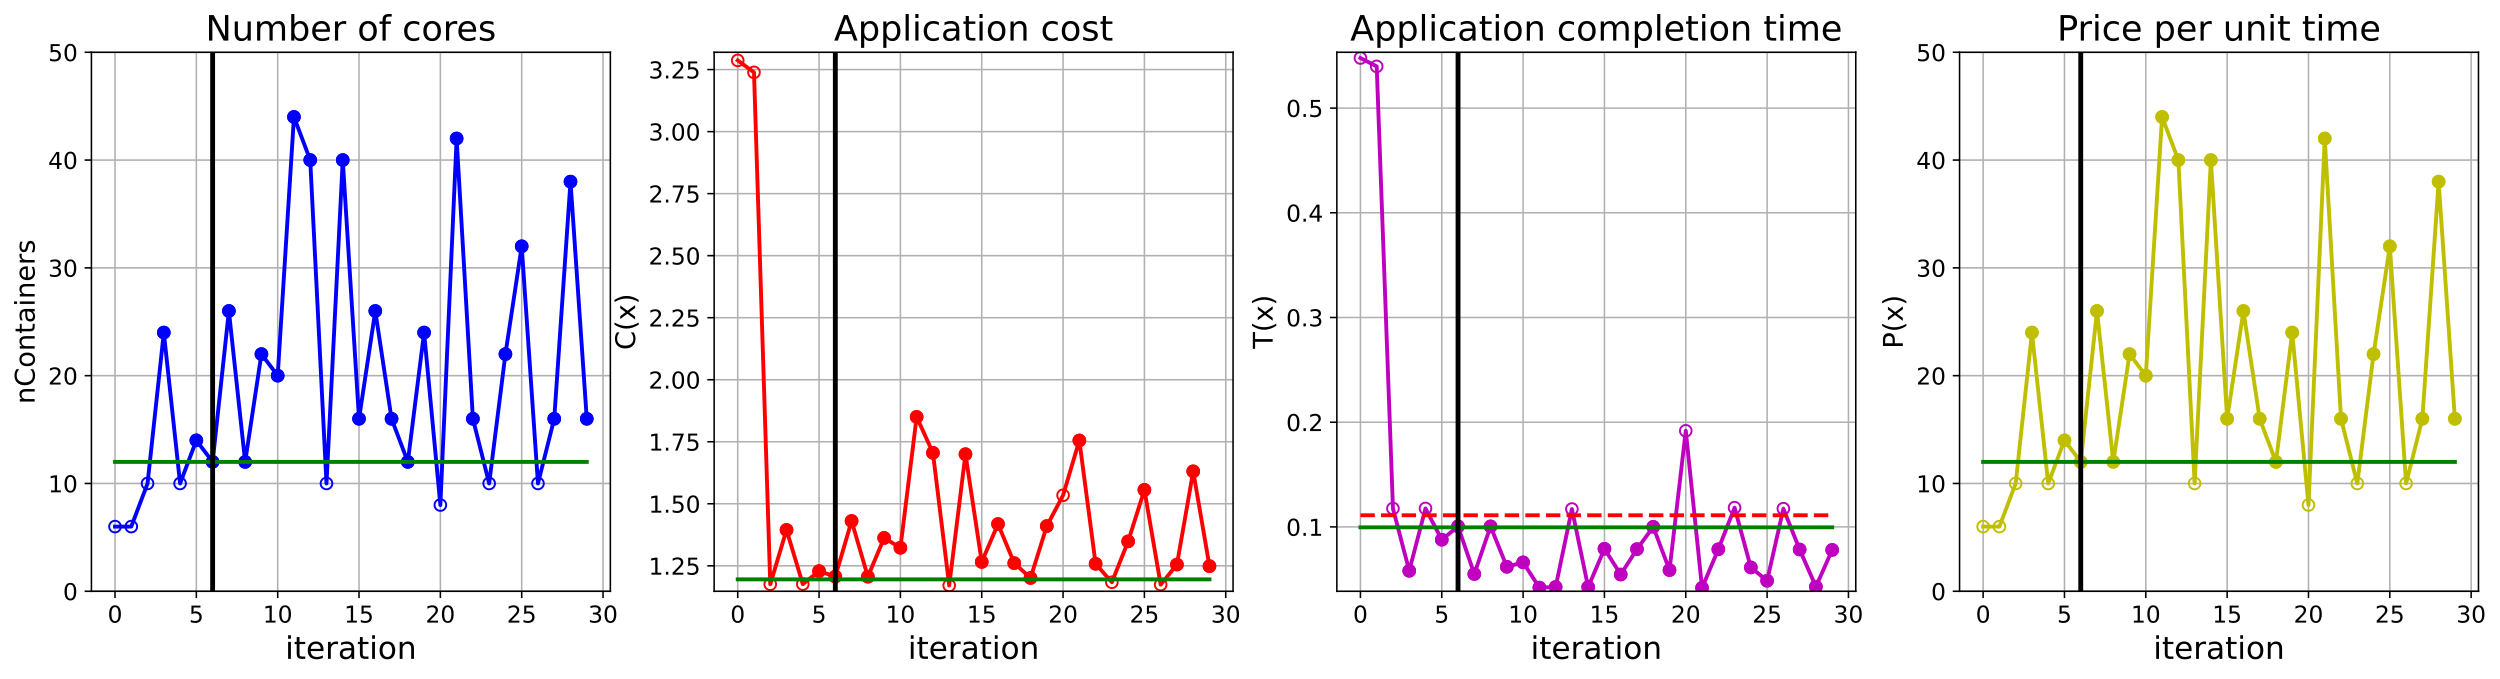 <?xml version="1.0" encoding="utf-8" standalone="no"?>
<!DOCTYPE svg PUBLIC "-//W3C//DTD SVG 1.1//EN"
  "http://www.w3.org/Graphics/SVG/1.1/DTD/svg11.dtd">
<!-- Created with matplotlib (https://matplotlib.org/) -->
<svg height="349.376pt" version="1.1" viewBox="0 0 1285.69 349.376" width="1285.69pt" xmlns="http://www.w3.org/2000/svg" xmlns:xlink="http://www.w3.org/1999/xlink">
 <defs>
  <style type="text/css">
*{stroke-linecap:butt;stroke-linejoin:round;}
  </style>
 </defs>
 <g id="figure_1">
  <g id="patch_1">
   <path d="M 0 349.376 
L 1285.69 349.376 
L 1285.69 0 
L 0 0 
z
" style="fill:#ffffff;"/>
  </g>
  <g id="axes_1">
   <g id="patch_2">
    <path d="M 47.019 304.077 
L 313.889 304.077 
L 313.889 26.877 
L 47.019 26.877 
z
" style="fill:#ffffff;"/>
   </g>
   <g id="matplotlib.axis_1">
    <g id="xtick_1">
     <g id="line2d_1">
      <path clip-path="url(#pd672e3863c)" d="M 59.15 304.077 
L 59.15 26.877 
" style="fill:none;stroke:#b0b0b0;stroke-linecap:square;stroke-width:0.8;"/>
     </g>
     <g id="line2d_2">
      <defs>
       <path d="M 0 0 
L 0 3.5 
" id="m38a67db87e" style="stroke:#000000;stroke-width:0.8;"/>
      </defs>
      <g>
       <use style="stroke:#000000;stroke-width:0.8;" x="59.15" xlink:href="#m38a67db87e" y="304.077"/>
      </g>
     </g>
     <g id="text_1">
      <!-- 0 -->
      <defs>
       <path d="M 31.781 66.406 
Q 24.172 66.406 20.328 58.906 
Q 16.5 51.422 16.5 36.375 
Q 16.5 21.391 20.328 13.891 
Q 24.172 6.391 31.781 6.391 
Q 39.453 6.391 43.281 13.891 
Q 47.125 21.391 47.125 36.375 
Q 47.125 51.422 43.281 58.906 
Q 39.453 66.406 31.781 66.406 
z
M 31.781 74.219 
Q 44.047 74.219 50.516 64.516 
Q 56.984 54.828 56.984 36.375 
Q 56.984 17.969 50.516 8.266 
Q 44.047 -1.422 31.781 -1.422 
Q 19.531 -1.422 13.062 8.266 
Q 6.594 17.969 6.594 36.375 
Q 6.594 54.828 13.062 64.516 
Q 19.531 74.219 31.781 74.219 
z
" id="DejaVuSans-48"/>
      </defs>
      <g transform="translate(55.332 320.195)scale(0.12 -0.12)">
       <use xlink:href="#DejaVuSans-48"/>
      </g>
     </g>
    </g>
    <g id="xtick_2">
     <g id="line2d_3">
      <path clip-path="url(#pd672e3863c)" d="M 100.979 304.077 
L 100.979 26.877 
" style="fill:none;stroke:#b0b0b0;stroke-linecap:square;stroke-width:0.8;"/>
     </g>
     <g id="line2d_4">
      <g>
       <use style="stroke:#000000;stroke-width:0.8;" x="100.979" xlink:href="#m38a67db87e" y="304.077"/>
      </g>
     </g>
     <g id="text_2">
      <!-- 5 -->
      <defs>
       <path d="M 10.797 72.906 
L 49.516 72.906 
L 49.516 64.594 
L 19.828 64.594 
L 19.828 46.734 
Q 21.969 47.469 24.109 47.828 
Q 26.266 48.188 28.422 48.188 
Q 40.625 48.188 47.75 41.5 
Q 54.891 34.812 54.891 23.391 
Q 54.891 11.625 47.562 5.094 
Q 40.234 -1.422 26.906 -1.422 
Q 22.312 -1.422 17.547 -0.641 
Q 12.797 0.141 7.719 1.703 
L 7.719 11.625 
Q 12.109 9.234 16.797 8.062 
Q 21.484 6.891 26.703 6.891 
Q 35.156 6.891 40.078 11.328 
Q 45.016 15.766 45.016 23.391 
Q 45.016 31 40.078 35.438 
Q 35.156 39.891 26.703 39.891 
Q 22.75 39.891 18.812 39.016 
Q 14.891 38.141 10.797 36.281 
z
" id="DejaVuSans-53"/>
      </defs>
      <g transform="translate(97.161 320.195)scale(0.12 -0.12)">
       <use xlink:href="#DejaVuSans-53"/>
      </g>
     </g>
    </g>
    <g id="xtick_3">
     <g id="line2d_5">
      <path clip-path="url(#pd672e3863c)" d="M 142.808 304.077 
L 142.808 26.877 
" style="fill:none;stroke:#b0b0b0;stroke-linecap:square;stroke-width:0.8;"/>
     </g>
     <g id="line2d_6">
      <g>
       <use style="stroke:#000000;stroke-width:0.8;" x="142.808" xlink:href="#m38a67db87e" y="304.077"/>
      </g>
     </g>
     <g id="text_3">
      <!-- 10 -->
      <defs>
       <path d="M 12.406 8.297 
L 28.516 8.297 
L 28.516 63.922 
L 10.984 60.406 
L 10.984 69.391 
L 28.422 72.906 
L 38.281 72.906 
L 38.281 8.297 
L 54.391 8.297 
L 54.391 0 
L 12.406 0 
z
" id="DejaVuSans-49"/>
      </defs>
      <g transform="translate(135.173 320.195)scale(0.12 -0.12)">
       <use xlink:href="#DejaVuSans-49"/>
       <use x="63.623" xlink:href="#DejaVuSans-48"/>
      </g>
     </g>
    </g>
    <g id="xtick_4">
     <g id="line2d_7">
      <path clip-path="url(#pd672e3863c)" d="M 184.637 304.077 
L 184.637 26.877 
" style="fill:none;stroke:#b0b0b0;stroke-linecap:square;stroke-width:0.8;"/>
     </g>
     <g id="line2d_8">
      <g>
       <use style="stroke:#000000;stroke-width:0.8;" x="184.637" xlink:href="#m38a67db87e" y="304.077"/>
      </g>
     </g>
     <g id="text_4">
      <!-- 15 -->
      <g transform="translate(177.002 320.195)scale(0.12 -0.12)">
       <use xlink:href="#DejaVuSans-49"/>
       <use x="63.623" xlink:href="#DejaVuSans-53"/>
      </g>
     </g>
    </g>
    <g id="xtick_5">
     <g id="line2d_9">
      <path clip-path="url(#pd672e3863c)" d="M 226.466 304.077 
L 226.466 26.877 
" style="fill:none;stroke:#b0b0b0;stroke-linecap:square;stroke-width:0.8;"/>
     </g>
     <g id="line2d_10">
      <g>
       <use style="stroke:#000000;stroke-width:0.8;" x="226.466" xlink:href="#m38a67db87e" y="304.077"/>
      </g>
     </g>
     <g id="text_5">
      <!-- 20 -->
      <defs>
       <path d="M 19.188 8.297 
L 53.609 8.297 
L 53.609 0 
L 7.328 0 
L 7.328 8.297 
Q 12.938 14.109 22.625 23.891 
Q 32.328 33.688 34.812 36.531 
Q 39.547 41.844 41.422 45.531 
Q 43.312 49.219 43.312 52.781 
Q 43.312 58.594 39.234 62.25 
Q 35.156 65.922 28.609 65.922 
Q 23.969 65.922 18.812 64.312 
Q 13.672 62.703 7.812 59.422 
L 7.812 69.391 
Q 13.766 71.781 18.938 73 
Q 24.125 74.219 28.422 74.219 
Q 39.75 74.219 46.484 68.547 
Q 53.219 62.891 53.219 53.422 
Q 53.219 48.922 51.531 44.891 
Q 49.859 40.875 45.406 35.406 
Q 44.188 33.984 37.641 27.219 
Q 31.109 20.453 19.188 8.297 
z
" id="DejaVuSans-50"/>
      </defs>
      <g transform="translate(218.831 320.195)scale(0.12 -0.12)">
       <use xlink:href="#DejaVuSans-50"/>
       <use x="63.623" xlink:href="#DejaVuSans-48"/>
      </g>
     </g>
    </g>
    <g id="xtick_6">
     <g id="line2d_11">
      <path clip-path="url(#pd672e3863c)" d="M 268.295 304.077 
L 268.295 26.877 
" style="fill:none;stroke:#b0b0b0;stroke-linecap:square;stroke-width:0.8;"/>
     </g>
     <g id="line2d_12">
      <g>
       <use style="stroke:#000000;stroke-width:0.8;" x="268.295" xlink:href="#m38a67db87e" y="304.077"/>
      </g>
     </g>
     <g id="text_6">
      <!-- 25 -->
      <g transform="translate(260.66 320.195)scale(0.12 -0.12)">
       <use xlink:href="#DejaVuSans-50"/>
       <use x="63.623" xlink:href="#DejaVuSans-53"/>
      </g>
     </g>
    </g>
    <g id="xtick_7">
     <g id="line2d_13">
      <path clip-path="url(#pd672e3863c)" d="M 310.124 304.077 
L 310.124 26.877 
" style="fill:none;stroke:#b0b0b0;stroke-linecap:square;stroke-width:0.8;"/>
     </g>
     <g id="line2d_14">
      <g>
       <use style="stroke:#000000;stroke-width:0.8;" x="310.124" xlink:href="#m38a67db87e" y="304.077"/>
      </g>
     </g>
     <g id="text_7">
      <!-- 30 -->
      <defs>
       <path d="M 40.578 39.312 
Q 47.656 37.797 51.625 33 
Q 55.609 28.219 55.609 21.188 
Q 55.609 10.406 48.188 4.484 
Q 40.766 -1.422 27.094 -1.422 
Q 22.516 -1.422 17.656 -0.516 
Q 12.797 0.391 7.625 2.203 
L 7.625 11.719 
Q 11.719 9.328 16.594 8.109 
Q 21.484 6.891 26.812 6.891 
Q 36.078 6.891 40.938 10.547 
Q 45.797 14.203 45.797 21.188 
Q 45.797 27.641 41.281 31.266 
Q 36.766 34.906 28.719 34.906 
L 20.219 34.906 
L 20.219 43.016 
L 29.109 43.016 
Q 36.375 43.016 40.234 45.922 
Q 44.094 48.828 44.094 54.297 
Q 44.094 59.906 40.109 62.906 
Q 36.141 65.922 28.719 65.922 
Q 24.656 65.922 20.016 65.031 
Q 15.375 64.156 9.812 62.312 
L 9.812 71.094 
Q 15.438 72.656 20.344 73.438 
Q 25.25 74.219 29.594 74.219 
Q 40.828 74.219 47.359 69.109 
Q 53.906 64.016 53.906 55.328 
Q 53.906 49.266 50.438 45.094 
Q 46.969 40.922 40.578 39.312 
z
" id="DejaVuSans-51"/>
      </defs>
      <g transform="translate(302.489 320.195)scale(0.12 -0.12)">
       <use xlink:href="#DejaVuSans-51"/>
       <use x="63.623" xlink:href="#DejaVuSans-48"/>
      </g>
     </g>
    </g>
    <g id="text_8">
     <!-- iteration -->
     <defs>
      <path d="M 9.422 54.688 
L 18.406 54.688 
L 18.406 0 
L 9.422 0 
z
M 9.422 75.984 
L 18.406 75.984 
L 18.406 64.594 
L 9.422 64.594 
z
" id="DejaVuSans-105"/>
      <path d="M 18.312 70.219 
L 18.312 54.688 
L 36.812 54.688 
L 36.812 47.703 
L 18.312 47.703 
L 18.312 18.016 
Q 18.312 11.328 20.141 9.422 
Q 21.969 7.516 27.594 7.516 
L 36.812 7.516 
L 36.812 0 
L 27.594 0 
Q 17.188 0 13.234 3.875 
Q 9.281 7.766 9.281 18.016 
L 9.281 47.703 
L 2.688 47.703 
L 2.688 54.688 
L 9.281 54.688 
L 9.281 70.219 
z
" id="DejaVuSans-116"/>
      <path d="M 56.203 29.594 
L 56.203 25.203 
L 14.891 25.203 
Q 15.484 15.922 20.484 11.062 
Q 25.484 6.203 34.422 6.203 
Q 39.594 6.203 44.453 7.469 
Q 49.312 8.734 54.109 11.281 
L 54.109 2.781 
Q 49.266 0.734 44.188 -0.344 
Q 39.109 -1.422 33.891 -1.422 
Q 20.797 -1.422 13.156 6.188 
Q 5.516 13.812 5.516 26.812 
Q 5.516 40.234 12.766 48.109 
Q 20.016 56 32.328 56 
Q 43.359 56 49.781 48.891 
Q 56.203 41.797 56.203 29.594 
z
M 47.219 32.234 
Q 47.125 39.594 43.094 43.984 
Q 39.062 48.391 32.422 48.391 
Q 24.906 48.391 20.391 44.141 
Q 15.875 39.891 15.188 32.172 
z
" id="DejaVuSans-101"/>
      <path d="M 41.109 46.297 
Q 39.594 47.172 37.812 47.578 
Q 36.031 48 33.891 48 
Q 26.266 48 22.188 43.047 
Q 18.109 38.094 18.109 28.812 
L 18.109 0 
L 9.078 0 
L 9.078 54.688 
L 18.109 54.688 
L 18.109 46.188 
Q 20.953 51.172 25.484 53.578 
Q 30.031 56 36.531 56 
Q 37.453 56 38.578 55.875 
Q 39.703 55.766 41.062 55.516 
z
" id="DejaVuSans-114"/>
      <path d="M 34.281 27.484 
Q 23.391 27.484 19.188 25 
Q 14.984 22.516 14.984 16.5 
Q 14.984 11.719 18.141 8.906 
Q 21.297 6.109 26.703 6.109 
Q 34.188 6.109 38.703 11.406 
Q 43.219 16.703 43.219 25.484 
L 43.219 27.484 
z
M 52.203 31.203 
L 52.203 0 
L 43.219 0 
L 43.219 8.297 
Q 40.141 3.328 35.547 0.953 
Q 30.953 -1.422 24.312 -1.422 
Q 15.922 -1.422 10.953 3.297 
Q 6 8.016 6 15.922 
Q 6 25.141 12.172 29.828 
Q 18.359 34.516 30.609 34.516 
L 43.219 34.516 
L 43.219 35.406 
Q 43.219 41.609 39.141 45 
Q 35.062 48.391 27.688 48.391 
Q 23 48.391 18.547 47.266 
Q 14.109 46.141 10.016 43.891 
L 10.016 52.203 
Q 14.938 54.109 19.578 55.047 
Q 24.219 56 28.609 56 
Q 40.484 56 46.344 49.844 
Q 52.203 43.703 52.203 31.203 
z
" id="DejaVuSans-97"/>
      <path d="M 30.609 48.391 
Q 23.391 48.391 19.188 42.75 
Q 14.984 37.109 14.984 27.297 
Q 14.984 17.484 19.156 11.844 
Q 23.344 6.203 30.609 6.203 
Q 37.797 6.203 41.984 11.859 
Q 46.188 17.531 46.188 27.297 
Q 46.188 37.016 41.984 42.703 
Q 37.797 48.391 30.609 48.391 
z
M 30.609 56 
Q 42.328 56 49.016 48.375 
Q 55.719 40.766 55.719 27.297 
Q 55.719 13.875 49.016 6.219 
Q 42.328 -1.422 30.609 -1.422 
Q 18.844 -1.422 12.172 6.219 
Q 5.516 13.875 5.516 27.297 
Q 5.516 40.766 12.172 48.375 
Q 18.844 56 30.609 56 
z
" id="DejaVuSans-111"/>
      <path d="M 54.891 33.016 
L 54.891 0 
L 45.906 0 
L 45.906 32.719 
Q 45.906 40.484 42.875 44.328 
Q 39.844 48.188 33.797 48.188 
Q 26.516 48.188 22.312 43.547 
Q 18.109 38.922 18.109 30.906 
L 18.109 0 
L 9.078 0 
L 9.078 54.688 
L 18.109 54.688 
L 18.109 46.188 
Q 21.344 51.125 25.703 53.562 
Q 30.078 56 35.797 56 
Q 45.219 56 50.047 50.172 
Q 54.891 44.344 54.891 33.016 
z
" id="DejaVuSans-110"/>
     </defs>
     <g transform="translate(146.658 338.848)scale(0.16 -0.16)">
      <use xlink:href="#DejaVuSans-105"/>
      <use x="27.783" xlink:href="#DejaVuSans-116"/>
      <use x="66.992" xlink:href="#DejaVuSans-101"/>
      <use x="128.516" xlink:href="#DejaVuSans-114"/>
      <use x="169.629" xlink:href="#DejaVuSans-97"/>
      <use x="230.908" xlink:href="#DejaVuSans-116"/>
      <use x="270.117" xlink:href="#DejaVuSans-105"/>
      <use x="297.9" xlink:href="#DejaVuSans-111"/>
      <use x="359.082" xlink:href="#DejaVuSans-110"/>
     </g>
    </g>
   </g>
   <g id="matplotlib.axis_2">
    <g id="ytick_1">
     <g id="line2d_15">
      <path clip-path="url(#pd672e3863c)" d="M 47.019 304.077 
L 313.889 304.077 
" style="fill:none;stroke:#b0b0b0;stroke-linecap:square;stroke-width:0.8;"/>
     </g>
     <g id="line2d_16">
      <defs>
       <path d="M 0 0 
L -3.5 0 
" id="mb557a3e8b6" style="stroke:#000000;stroke-width:0.8;"/>
      </defs>
      <g>
       <use style="stroke:#000000;stroke-width:0.8;" x="47.019" xlink:href="#mb557a3e8b6" y="304.077"/>
      </g>
     </g>
     <g id="text_9">
      <!-- 0 -->
      <g transform="translate(32.384 308.636)scale(0.12 -0.12)">
       <use xlink:href="#DejaVuSans-48"/>
      </g>
     </g>
    </g>
    <g id="ytick_2">
     <g id="line2d_17">
      <path clip-path="url(#pd672e3863c)" d="M 47.019 248.637 
L 313.889 248.637 
" style="fill:none;stroke:#b0b0b0;stroke-linecap:square;stroke-width:0.8;"/>
     </g>
     <g id="line2d_18">
      <g>
       <use style="stroke:#000000;stroke-width:0.8;" x="47.019" xlink:href="#mb557a3e8b6" y="248.637"/>
      </g>
     </g>
     <g id="text_10">
      <!-- 10 -->
      <g transform="translate(24.749 253.196)scale(0.12 -0.12)">
       <use xlink:href="#DejaVuSans-49"/>
       <use x="63.623" xlink:href="#DejaVuSans-48"/>
      </g>
     </g>
    </g>
    <g id="ytick_3">
     <g id="line2d_19">
      <path clip-path="url(#pd672e3863c)" d="M 47.019 193.197 
L 313.889 193.197 
" style="fill:none;stroke:#b0b0b0;stroke-linecap:square;stroke-width:0.8;"/>
     </g>
     <g id="line2d_20">
      <g>
       <use style="stroke:#000000;stroke-width:0.8;" x="47.019" xlink:href="#mb557a3e8b6" y="193.197"/>
      </g>
     </g>
     <g id="text_11">
      <!-- 20 -->
      <g transform="translate(24.749 197.756)scale(0.12 -0.12)">
       <use xlink:href="#DejaVuSans-50"/>
       <use x="63.623" xlink:href="#DejaVuSans-48"/>
      </g>
     </g>
    </g>
    <g id="ytick_4">
     <g id="line2d_21">
      <path clip-path="url(#pd672e3863c)" d="M 47.019 137.757 
L 313.889 137.757 
" style="fill:none;stroke:#b0b0b0;stroke-linecap:square;stroke-width:0.8;"/>
     </g>
     <g id="line2d_22">
      <g>
       <use style="stroke:#000000;stroke-width:0.8;" x="47.019" xlink:href="#mb557a3e8b6" y="137.757"/>
      </g>
     </g>
     <g id="text_12">
      <!-- 30 -->
      <g transform="translate(24.749 142.316)scale(0.12 -0.12)">
       <use xlink:href="#DejaVuSans-51"/>
       <use x="63.623" xlink:href="#DejaVuSans-48"/>
      </g>
     </g>
    </g>
    <g id="ytick_5">
     <g id="line2d_23">
      <path clip-path="url(#pd672e3863c)" d="M 47.019 82.317 
L 313.889 82.317 
" style="fill:none;stroke:#b0b0b0;stroke-linecap:square;stroke-width:0.8;"/>
     </g>
     <g id="line2d_24">
      <g>
       <use style="stroke:#000000;stroke-width:0.8;" x="47.019" xlink:href="#mb557a3e8b6" y="82.317"/>
      </g>
     </g>
     <g id="text_13">
      <!-- 40 -->
      <defs>
       <path d="M 37.797 64.312 
L 12.891 25.391 
L 37.797 25.391 
z
M 35.203 72.906 
L 47.609 72.906 
L 47.609 25.391 
L 58.016 25.391 
L 58.016 17.188 
L 47.609 17.188 
L 47.609 0 
L 37.797 0 
L 37.797 17.188 
L 4.891 17.188 
L 4.891 26.703 
z
" id="DejaVuSans-52"/>
      </defs>
      <g transform="translate(24.749 86.876)scale(0.12 -0.12)">
       <use xlink:href="#DejaVuSans-52"/>
       <use x="63.623" xlink:href="#DejaVuSans-48"/>
      </g>
     </g>
    </g>
    <g id="ytick_6">
     <g id="line2d_25">
      <path clip-path="url(#pd672e3863c)" d="M 47.019 26.877 
L 313.889 26.877 
" style="fill:none;stroke:#b0b0b0;stroke-linecap:square;stroke-width:0.8;"/>
     </g>
     <g id="line2d_26">
      <g>
       <use style="stroke:#000000;stroke-width:0.8;" x="47.019" xlink:href="#mb557a3e8b6" y="26.877"/>
      </g>
     </g>
     <g id="text_14">
      <!-- 50 -->
      <g transform="translate(24.749 31.436)scale(0.12 -0.12)">
       <use xlink:href="#DejaVuSans-53"/>
       <use x="63.623" xlink:href="#DejaVuSans-48"/>
      </g>
     </g>
    </g>
    <g id="text_15">
     <!-- nContainers -->
     <defs>
      <path d="M 64.406 67.281 
L 64.406 56.891 
Q 59.422 61.531 53.781 63.812 
Q 48.141 66.109 41.797 66.109 
Q 29.297 66.109 22.656 58.469 
Q 16.016 50.828 16.016 36.375 
Q 16.016 21.969 22.656 14.328 
Q 29.297 6.688 41.797 6.688 
Q 48.141 6.688 53.781 8.984 
Q 59.422 11.281 64.406 15.922 
L 64.406 5.609 
Q 59.234 2.094 53.438 0.328 
Q 47.656 -1.422 41.219 -1.422 
Q 24.656 -1.422 15.125 8.703 
Q 5.609 18.844 5.609 36.375 
Q 5.609 53.953 15.125 64.078 
Q 24.656 74.219 41.219 74.219 
Q 47.75 74.219 53.531 72.484 
Q 59.328 70.75 64.406 67.281 
z
" id="DejaVuSans-67"/>
      <path d="M 44.281 53.078 
L 44.281 44.578 
Q 40.484 46.531 36.375 47.5 
Q 32.281 48.484 27.875 48.484 
Q 21.188 48.484 17.844 46.438 
Q 14.5 44.391 14.5 40.281 
Q 14.5 37.156 16.891 35.375 
Q 19.281 33.594 26.516 31.984 
L 29.594 31.297 
Q 39.156 29.25 43.188 25.516 
Q 47.219 21.781 47.219 15.094 
Q 47.219 7.469 41.188 3.016 
Q 35.156 -1.422 24.609 -1.422 
Q 20.219 -1.422 15.453 -0.562 
Q 10.688 0.297 5.422 2 
L 5.422 11.281 
Q 10.406 8.688 15.234 7.391 
Q 20.062 6.109 24.812 6.109 
Q 31.156 6.109 34.562 8.281 
Q 37.984 10.453 37.984 14.406 
Q 37.984 18.062 35.516 20.016 
Q 33.062 21.969 24.703 23.781 
L 21.578 24.516 
Q 13.234 26.266 9.516 29.906 
Q 5.812 33.547 5.812 39.891 
Q 5.812 47.609 11.281 51.797 
Q 16.75 56 26.812 56 
Q 31.781 56 36.172 55.266 
Q 40.578 54.547 44.281 53.078 
z
" id="DejaVuSans-115"/>
     </defs>
     <g transform="translate(17.838 207.767)rotate(-90)scale(0.14 -0.14)">
      <use xlink:href="#DejaVuSans-110"/>
      <use x="63.379" xlink:href="#DejaVuSans-67"/>
      <use x="133.203" xlink:href="#DejaVuSans-111"/>
      <use x="194.385" xlink:href="#DejaVuSans-110"/>
      <use x="257.764" xlink:href="#DejaVuSans-116"/>
      <use x="296.973" xlink:href="#DejaVuSans-97"/>
      <use x="358.252" xlink:href="#DejaVuSans-105"/>
      <use x="386.035" xlink:href="#DejaVuSans-110"/>
      <use x="449.414" xlink:href="#DejaVuSans-101"/>
      <use x="510.938" xlink:href="#DejaVuSans-114"/>
      <use x="552.051" xlink:href="#DejaVuSans-115"/>
     </g>
    </g>
   </g>
   <g id="line2d_27">
    <path clip-path="url(#pd672e3863c)" d="M 59.15 270.813 
L 67.516 270.813 
L 75.881 248.637 
L 84.247 171.021 
L 92.613 248.637 
L 100.979 226.461 
L 109.345 237.549 
L 117.711 159.933 
L 126.076 237.549 
L 134.442 182.109 
L 142.808 193.197 
L 151.174 60.141 
L 159.54 82.317 
L 167.905 248.637 
L 176.271 82.317 
L 184.637 215.373 
L 193.003 159.933 
L 201.369 215.373 
L 209.735 237.549 
L 218.1 171.021 
L 226.466 259.725 
L 234.832 71.229 
L 243.198 215.373 
L 251.564 248.637 
L 259.929 182.109 
L 268.295 126.669 
L 276.661 248.637 
L 285.027 215.373 
L 293.393 93.405 
L 301.759 215.373 
" style="fill:none;stroke:#0000ff;stroke-linecap:square;stroke-width:2;"/>
    <defs>
     <path d="M 0 3 
C 0.796 3 1.559 2.684 2.121 2.121 
C 2.684 1.559 3 0.796 3 0 
C 3 -0.796 2.684 -1.559 2.121 -2.121 
C 1.559 -2.684 0.796 -3 0 -3 
C -0.796 -3 -1.559 -2.684 -2.121 -2.121 
C -2.684 -1.559 -3 -0.796 -3 0 
C -3 0.796 -2.684 1.559 -2.121 2.121 
C -1.559 2.684 -0.796 3 0 3 
z
" id="mb484cb982e" style="stroke:#0000ff;"/>
    </defs>
    <g clip-path="url(#pd672e3863c)">
     <use style="fill-opacity:0;stroke:#0000ff;" x="59.15" xlink:href="#mb484cb982e" y="270.813"/>
     <use style="fill-opacity:0;stroke:#0000ff;" x="67.516" xlink:href="#mb484cb982e" y="270.813"/>
     <use style="fill-opacity:0;stroke:#0000ff;" x="75.881" xlink:href="#mb484cb982e" y="248.637"/>
     <use style="fill-opacity:0;stroke:#0000ff;" x="84.247" xlink:href="#mb484cb982e" y="171.021"/>
     <use style="fill-opacity:0;stroke:#0000ff;" x="92.613" xlink:href="#mb484cb982e" y="248.637"/>
     <use style="fill-opacity:0;stroke:#0000ff;" x="100.979" xlink:href="#mb484cb982e" y="226.461"/>
     <use style="fill-opacity:0;stroke:#0000ff;" x="109.345" xlink:href="#mb484cb982e" y="237.549"/>
     <use style="fill-opacity:0;stroke:#0000ff;" x="117.711" xlink:href="#mb484cb982e" y="159.933"/>
     <use style="fill-opacity:0;stroke:#0000ff;" x="126.076" xlink:href="#mb484cb982e" y="237.549"/>
     <use style="fill-opacity:0;stroke:#0000ff;" x="134.442" xlink:href="#mb484cb982e" y="182.109"/>
     <use style="fill-opacity:0;stroke:#0000ff;" x="142.808" xlink:href="#mb484cb982e" y="193.197"/>
     <use style="fill-opacity:0;stroke:#0000ff;" x="151.174" xlink:href="#mb484cb982e" y="60.141"/>
     <use style="fill-opacity:0;stroke:#0000ff;" x="159.54" xlink:href="#mb484cb982e" y="82.317"/>
     <use style="fill-opacity:0;stroke:#0000ff;" x="167.905" xlink:href="#mb484cb982e" y="248.637"/>
     <use style="fill-opacity:0;stroke:#0000ff;" x="176.271" xlink:href="#mb484cb982e" y="82.317"/>
     <use style="fill-opacity:0;stroke:#0000ff;" x="184.637" xlink:href="#mb484cb982e" y="215.373"/>
     <use style="fill-opacity:0;stroke:#0000ff;" x="193.003" xlink:href="#mb484cb982e" y="159.933"/>
     <use style="fill-opacity:0;stroke:#0000ff;" x="201.369" xlink:href="#mb484cb982e" y="215.373"/>
     <use style="fill-opacity:0;stroke:#0000ff;" x="209.735" xlink:href="#mb484cb982e" y="237.549"/>
     <use style="fill-opacity:0;stroke:#0000ff;" x="218.1" xlink:href="#mb484cb982e" y="171.021"/>
     <use style="fill-opacity:0;stroke:#0000ff;" x="226.466" xlink:href="#mb484cb982e" y="259.725"/>
     <use style="fill-opacity:0;stroke:#0000ff;" x="234.832" xlink:href="#mb484cb982e" y="71.229"/>
     <use style="fill-opacity:0;stroke:#0000ff;" x="243.198" xlink:href="#mb484cb982e" y="215.373"/>
     <use style="fill-opacity:0;stroke:#0000ff;" x="251.564" xlink:href="#mb484cb982e" y="248.637"/>
     <use style="fill-opacity:0;stroke:#0000ff;" x="259.929" xlink:href="#mb484cb982e" y="182.109"/>
     <use style="fill-opacity:0;stroke:#0000ff;" x="268.295" xlink:href="#mb484cb982e" y="126.669"/>
     <use style="fill-opacity:0;stroke:#0000ff;" x="276.661" xlink:href="#mb484cb982e" y="248.637"/>
     <use style="fill-opacity:0;stroke:#0000ff;" x="285.027" xlink:href="#mb484cb982e" y="215.373"/>
     <use style="fill-opacity:0;stroke:#0000ff;" x="293.393" xlink:href="#mb484cb982e" y="93.405"/>
     <use style="fill-opacity:0;stroke:#0000ff;" x="301.759" xlink:href="#mb484cb982e" y="215.373"/>
    </g>
   </g>
   <g id="line2d_28">
    <defs>
     <path d="M 0 3 
C 0.796 3 1.559 2.684 2.121 2.121 
C 2.684 1.559 3 0.796 3 0 
C 3 -0.796 2.684 -1.559 2.121 -2.121 
C 1.559 -2.684 0.796 -3 0 -3 
C -0.796 -3 -1.559 -2.684 -2.121 -2.121 
C -2.684 -1.559 -3 -0.796 -3 0 
C -3 0.796 -2.684 1.559 -2.121 2.121 
C -1.559 2.684 -0.796 3 0 3 
z
" id="m47594ffe24" style="stroke:#0000ff;"/>
    </defs>
    <g clip-path="url(#pd672e3863c)">
     <use style="fill:#0000ff;stroke:#0000ff;" x="84.247" xlink:href="#m47594ffe24" y="171.021"/>
    </g>
   </g>
   <g id="line2d_29">
    <g clip-path="url(#pd672e3863c)">
     <use style="fill:#0000ff;stroke:#0000ff;" x="100.979" xlink:href="#m47594ffe24" y="226.461"/>
    </g>
   </g>
   <g id="line2d_30">
    <g clip-path="url(#pd672e3863c)">
     <use style="fill:#0000ff;stroke:#0000ff;" x="109.345" xlink:href="#m47594ffe24" y="237.549"/>
    </g>
   </g>
   <g id="line2d_31">
    <g clip-path="url(#pd672e3863c)">
     <use style="fill:#0000ff;stroke:#0000ff;" x="117.711" xlink:href="#m47594ffe24" y="159.933"/>
    </g>
   </g>
   <g id="line2d_32">
    <g clip-path="url(#pd672e3863c)">
     <use style="fill:#0000ff;stroke:#0000ff;" x="126.076" xlink:href="#m47594ffe24" y="237.549"/>
    </g>
   </g>
   <g id="line2d_33">
    <g clip-path="url(#pd672e3863c)">
     <use style="fill:#0000ff;stroke:#0000ff;" x="134.442" xlink:href="#m47594ffe24" y="182.109"/>
    </g>
   </g>
   <g id="line2d_34">
    <g clip-path="url(#pd672e3863c)">
     <use style="fill:#0000ff;stroke:#0000ff;" x="142.808" xlink:href="#m47594ffe24" y="193.197"/>
    </g>
   </g>
   <g id="line2d_35">
    <g clip-path="url(#pd672e3863c)">
     <use style="fill:#0000ff;stroke:#0000ff;" x="151.174" xlink:href="#m47594ffe24" y="60.141"/>
    </g>
   </g>
   <g id="line2d_36">
    <g clip-path="url(#pd672e3863c)">
     <use style="fill:#0000ff;stroke:#0000ff;" x="159.54" xlink:href="#m47594ffe24" y="82.317"/>
    </g>
   </g>
   <g id="line2d_37">
    <g clip-path="url(#pd672e3863c)">
     <use style="fill:#0000ff;stroke:#0000ff;" x="176.271" xlink:href="#m47594ffe24" y="82.317"/>
    </g>
   </g>
   <g id="line2d_38">
    <g clip-path="url(#pd672e3863c)">
     <use style="fill:#0000ff;stroke:#0000ff;" x="184.637" xlink:href="#m47594ffe24" y="215.373"/>
    </g>
   </g>
   <g id="line2d_39">
    <g clip-path="url(#pd672e3863c)">
     <use style="fill:#0000ff;stroke:#0000ff;" x="193.003" xlink:href="#m47594ffe24" y="159.933"/>
    </g>
   </g>
   <g id="line2d_40">
    <g clip-path="url(#pd672e3863c)">
     <use style="fill:#0000ff;stroke:#0000ff;" x="201.369" xlink:href="#m47594ffe24" y="215.373"/>
    </g>
   </g>
   <g id="line2d_41">
    <g clip-path="url(#pd672e3863c)">
     <use style="fill:#0000ff;stroke:#0000ff;" x="209.735" xlink:href="#m47594ffe24" y="237.549"/>
    </g>
   </g>
   <g id="line2d_42">
    <g clip-path="url(#pd672e3863c)">
     <use style="fill:#0000ff;stroke:#0000ff;" x="218.1" xlink:href="#m47594ffe24" y="171.021"/>
    </g>
   </g>
   <g id="line2d_43">
    <g clip-path="url(#pd672e3863c)">
     <use style="fill:#0000ff;stroke:#0000ff;" x="234.832" xlink:href="#m47594ffe24" y="71.229"/>
    </g>
   </g>
   <g id="line2d_44">
    <g clip-path="url(#pd672e3863c)">
     <use style="fill:#0000ff;stroke:#0000ff;" x="243.198" xlink:href="#m47594ffe24" y="215.373"/>
    </g>
   </g>
   <g id="line2d_45">
    <g clip-path="url(#pd672e3863c)">
     <use style="fill:#0000ff;stroke:#0000ff;" x="259.929" xlink:href="#m47594ffe24" y="182.109"/>
    </g>
   </g>
   <g id="line2d_46">
    <g clip-path="url(#pd672e3863c)">
     <use style="fill:#0000ff;stroke:#0000ff;" x="268.295" xlink:href="#m47594ffe24" y="126.669"/>
    </g>
   </g>
   <g id="line2d_47">
    <g clip-path="url(#pd672e3863c)">
     <use style="fill:#0000ff;stroke:#0000ff;" x="285.027" xlink:href="#m47594ffe24" y="215.373"/>
    </g>
   </g>
   <g id="line2d_48">
    <g clip-path="url(#pd672e3863c)">
     <use style="fill:#0000ff;stroke:#0000ff;" x="293.393" xlink:href="#m47594ffe24" y="93.405"/>
    </g>
   </g>
   <g id="line2d_49">
    <g clip-path="url(#pd672e3863c)">
     <use style="fill:#0000ff;stroke:#0000ff;" x="301.759" xlink:href="#m47594ffe24" y="215.373"/>
    </g>
   </g>
   <g id="line2d_50">
    <path clip-path="url(#pd672e3863c)" d="M 59.15 237.549 
L 67.516 237.549 
L 75.881 237.549 
L 84.247 237.549 
L 92.613 237.549 
L 100.979 237.549 
L 109.345 237.549 
L 117.711 237.549 
L 126.076 237.549 
L 134.442 237.549 
L 142.808 237.549 
L 151.174 237.549 
L 159.54 237.549 
L 167.905 237.549 
L 176.271 237.549 
L 184.637 237.549 
L 193.003 237.549 
L 201.369 237.549 
L 209.735 237.549 
L 218.1 237.549 
L 226.466 237.549 
L 234.832 237.549 
L 243.198 237.549 
L 251.564 237.549 
L 259.929 237.549 
L 268.295 237.549 
L 276.661 237.549 
L 285.027 237.549 
L 293.393 237.549 
L 301.759 237.549 
" style="fill:none;stroke:#008000;stroke-linecap:square;stroke-width:2;"/>
   </g>
   <g id="line2d_51">
    <path clip-path="url(#pd672e3863c)" d="M 109.345 304.077 
L 109.345 26.877 
" style="fill:none;stroke:#000000;stroke-linecap:square;stroke-width:2.5;"/>
   </g>
   <g id="patch_3">
    <path d="M 47.019 304.077 
L 47.019 26.877 
" style="fill:none;stroke:#000000;stroke-linecap:square;stroke-linejoin:miter;stroke-width:0.8;"/>
   </g>
   <g id="patch_4">
    <path d="M 313.889 304.077 
L 313.889 26.877 
" style="fill:none;stroke:#000000;stroke-linecap:square;stroke-linejoin:miter;stroke-width:0.8;"/>
   </g>
   <g id="patch_5">
    <path d="M 47.019 304.077 
L 313.889 304.077 
" style="fill:none;stroke:#000000;stroke-linecap:square;stroke-linejoin:miter;stroke-width:0.8;"/>
   </g>
   <g id="patch_6">
    <path d="M 47.019 26.877 
L 313.889 26.877 
" style="fill:none;stroke:#000000;stroke-linecap:square;stroke-linejoin:miter;stroke-width:0.8;"/>
   </g>
   <g id="text_16">
    <!-- Number of cores -->
    <defs>
     <path d="M 9.812 72.906 
L 23.094 72.906 
L 55.422 11.922 
L 55.422 72.906 
L 64.984 72.906 
L 64.984 0 
L 51.703 0 
L 19.391 60.984 
L 19.391 0 
L 9.812 0 
z
" id="DejaVuSans-78"/>
     <path d="M 8.5 21.578 
L 8.5 54.688 
L 17.484 54.688 
L 17.484 21.922 
Q 17.484 14.156 20.5 10.266 
Q 23.531 6.391 29.594 6.391 
Q 36.859 6.391 41.078 11.031 
Q 45.312 15.672 45.312 23.688 
L 45.312 54.688 
L 54.297 54.688 
L 54.297 0 
L 45.312 0 
L 45.312 8.406 
Q 42.047 3.422 37.719 1 
Q 33.406 -1.422 27.688 -1.422 
Q 18.266 -1.422 13.375 4.438 
Q 8.5 10.297 8.5 21.578 
z
M 31.109 56 
z
" id="DejaVuSans-117"/>
     <path d="M 52 44.188 
Q 55.375 50.25 60.062 53.125 
Q 64.75 56 71.094 56 
Q 79.641 56 84.281 50.016 
Q 88.922 44.047 88.922 33.016 
L 88.922 0 
L 79.891 0 
L 79.891 32.719 
Q 79.891 40.578 77.094 44.375 
Q 74.312 48.188 68.609 48.188 
Q 61.625 48.188 57.562 43.547 
Q 53.516 38.922 53.516 30.906 
L 53.516 0 
L 44.484 0 
L 44.484 32.719 
Q 44.484 40.625 41.703 44.406 
Q 38.922 48.188 33.109 48.188 
Q 26.219 48.188 22.156 43.531 
Q 18.109 38.875 18.109 30.906 
L 18.109 0 
L 9.078 0 
L 9.078 54.688 
L 18.109 54.688 
L 18.109 46.188 
Q 21.188 51.219 25.484 53.609 
Q 29.781 56 35.688 56 
Q 41.656 56 45.828 52.969 
Q 50 49.953 52 44.188 
z
" id="DejaVuSans-109"/>
     <path d="M 48.688 27.297 
Q 48.688 37.203 44.609 42.844 
Q 40.531 48.484 33.406 48.484 
Q 26.266 48.484 22.188 42.844 
Q 18.109 37.203 18.109 27.297 
Q 18.109 17.391 22.188 11.75 
Q 26.266 6.109 33.406 6.109 
Q 40.531 6.109 44.609 11.75 
Q 48.688 17.391 48.688 27.297 
z
M 18.109 46.391 
Q 20.953 51.266 25.266 53.625 
Q 29.594 56 35.594 56 
Q 45.562 56 51.781 48.094 
Q 58.016 40.188 58.016 27.297 
Q 58.016 14.406 51.781 6.484 
Q 45.562 -1.422 35.594 -1.422 
Q 29.594 -1.422 25.266 0.953 
Q 20.953 3.328 18.109 8.203 
L 18.109 0 
L 9.078 0 
L 9.078 75.984 
L 18.109 75.984 
z
" id="DejaVuSans-98"/>
     <path id="DejaVuSans-32"/>
     <path d="M 37.109 75.984 
L 37.109 68.5 
L 28.516 68.5 
Q 23.688 68.5 21.797 66.547 
Q 19.922 64.594 19.922 59.516 
L 19.922 54.688 
L 34.719 54.688 
L 34.719 47.703 
L 19.922 47.703 
L 19.922 0 
L 10.891 0 
L 10.891 47.703 
L 2.297 47.703 
L 2.297 54.688 
L 10.891 54.688 
L 10.891 58.5 
Q 10.891 67.625 15.141 71.797 
Q 19.391 75.984 28.609 75.984 
z
" id="DejaVuSans-102"/>
     <path d="M 48.781 52.594 
L 48.781 44.188 
Q 44.969 46.297 41.141 47.344 
Q 37.312 48.391 33.406 48.391 
Q 24.656 48.391 19.812 42.844 
Q 14.984 37.312 14.984 27.297 
Q 14.984 17.281 19.812 11.734 
Q 24.656 6.203 33.406 6.203 
Q 37.312 6.203 41.141 7.25 
Q 44.969 8.297 48.781 10.406 
L 48.781 2.094 
Q 45.016 0.344 40.984 -0.531 
Q 36.969 -1.422 32.422 -1.422 
Q 20.062 -1.422 12.781 6.344 
Q 5.516 14.109 5.516 27.297 
Q 5.516 40.672 12.859 48.328 
Q 20.219 56 33.016 56 
Q 37.156 56 41.109 55.141 
Q 45.062 54.297 48.781 52.594 
z
" id="DejaVuSans-99"/>
    </defs>
    <g transform="translate(105.725 20.877)scale(0.18 -0.18)">
     <use xlink:href="#DejaVuSans-78"/>
     <use x="74.805" xlink:href="#DejaVuSans-117"/>
     <use x="138.184" xlink:href="#DejaVuSans-109"/>
     <use x="235.596" xlink:href="#DejaVuSans-98"/>
     <use x="299.072" xlink:href="#DejaVuSans-101"/>
     <use x="360.596" xlink:href="#DejaVuSans-114"/>
     <use x="401.709" xlink:href="#DejaVuSans-32"/>
     <use x="433.496" xlink:href="#DejaVuSans-111"/>
     <use x="494.678" xlink:href="#DejaVuSans-102"/>
     <use x="529.883" xlink:href="#DejaVuSans-32"/>
     <use x="561.67" xlink:href="#DejaVuSans-99"/>
     <use x="616.65" xlink:href="#DejaVuSans-111"/>
     <use x="677.832" xlink:href="#DejaVuSans-114"/>
     <use x="716.695" xlink:href="#DejaVuSans-101"/>
     <use x="778.219" xlink:href="#DejaVuSans-115"/>
    </g>
   </g>
  </g>
  <g id="axes_2">
   <g id="patch_7">
    <path d="M 367.263 304.077 
L 634.132 304.077 
L 634.132 26.877 
L 367.263 26.877 
z
" style="fill:#ffffff;"/>
   </g>
   <g id="matplotlib.axis_3">
    <g id="xtick_8">
     <g id="line2d_52">
      <path clip-path="url(#p4e534390fd)" d="M 379.393 304.077 
L 379.393 26.877 
" style="fill:none;stroke:#b0b0b0;stroke-linecap:square;stroke-width:0.8;"/>
     </g>
     <g id="line2d_53">
      <g>
       <use style="stroke:#000000;stroke-width:0.8;" x="379.393" xlink:href="#m38a67db87e" y="304.077"/>
      </g>
     </g>
     <g id="text_17">
      <!-- 0 -->
      <g transform="translate(375.576 320.195)scale(0.12 -0.12)">
       <use xlink:href="#DejaVuSans-48"/>
      </g>
     </g>
    </g>
    <g id="xtick_9">
     <g id="line2d_54">
      <path clip-path="url(#p4e534390fd)" d="M 421.222 304.077 
L 421.222 26.877 
" style="fill:none;stroke:#b0b0b0;stroke-linecap:square;stroke-width:0.8;"/>
     </g>
     <g id="line2d_55">
      <g>
       <use style="stroke:#000000;stroke-width:0.8;" x="421.222" xlink:href="#m38a67db87e" y="304.077"/>
      </g>
     </g>
     <g id="text_18">
      <!-- 5 -->
      <g transform="translate(417.405 320.195)scale(0.12 -0.12)">
       <use xlink:href="#DejaVuSans-53"/>
      </g>
     </g>
    </g>
    <g id="xtick_10">
     <g id="line2d_56">
      <path clip-path="url(#p4e534390fd)" d="M 463.051 304.077 
L 463.051 26.877 
" style="fill:none;stroke:#b0b0b0;stroke-linecap:square;stroke-width:0.8;"/>
     </g>
     <g id="line2d_57">
      <g>
       <use style="stroke:#000000;stroke-width:0.8;" x="463.051" xlink:href="#m38a67db87e" y="304.077"/>
      </g>
     </g>
     <g id="text_19">
      <!-- 10 -->
      <g transform="translate(455.416 320.195)scale(0.12 -0.12)">
       <use xlink:href="#DejaVuSans-49"/>
       <use x="63.623" xlink:href="#DejaVuSans-48"/>
      </g>
     </g>
    </g>
    <g id="xtick_11">
     <g id="line2d_58">
      <path clip-path="url(#p4e534390fd)" d="M 504.881 304.077 
L 504.881 26.877 
" style="fill:none;stroke:#b0b0b0;stroke-linecap:square;stroke-width:0.8;"/>
     </g>
     <g id="line2d_59">
      <g>
       <use style="stroke:#000000;stroke-width:0.8;" x="504.881" xlink:href="#m38a67db87e" y="304.077"/>
      </g>
     </g>
     <g id="text_20">
      <!-- 15 -->
      <g transform="translate(497.246 320.195)scale(0.12 -0.12)">
       <use xlink:href="#DejaVuSans-49"/>
       <use x="63.623" xlink:href="#DejaVuSans-53"/>
      </g>
     </g>
    </g>
    <g id="xtick_12">
     <g id="line2d_60">
      <path clip-path="url(#p4e534390fd)" d="M 546.71 304.077 
L 546.71 26.877 
" style="fill:none;stroke:#b0b0b0;stroke-linecap:square;stroke-width:0.8;"/>
     </g>
     <g id="line2d_61">
      <g>
       <use style="stroke:#000000;stroke-width:0.8;" x="546.71" xlink:href="#m38a67db87e" y="304.077"/>
      </g>
     </g>
     <g id="text_21">
      <!-- 20 -->
      <g transform="translate(539.075 320.195)scale(0.12 -0.12)">
       <use xlink:href="#DejaVuSans-50"/>
       <use x="63.623" xlink:href="#DejaVuSans-48"/>
      </g>
     </g>
    </g>
    <g id="xtick_13">
     <g id="line2d_62">
      <path clip-path="url(#p4e534390fd)" d="M 588.539 304.077 
L 588.539 26.877 
" style="fill:none;stroke:#b0b0b0;stroke-linecap:square;stroke-width:0.8;"/>
     </g>
     <g id="line2d_63">
      <g>
       <use style="stroke:#000000;stroke-width:0.8;" x="588.539" xlink:href="#m38a67db87e" y="304.077"/>
      </g>
     </g>
     <g id="text_22">
      <!-- 25 -->
      <g transform="translate(580.904 320.195)scale(0.12 -0.12)">
       <use xlink:href="#DejaVuSans-50"/>
       <use x="63.623" xlink:href="#DejaVuSans-53"/>
      </g>
     </g>
    </g>
    <g id="xtick_14">
     <g id="line2d_64">
      <path clip-path="url(#p4e534390fd)" d="M 630.368 304.077 
L 630.368 26.877 
" style="fill:none;stroke:#b0b0b0;stroke-linecap:square;stroke-width:0.8;"/>
     </g>
     <g id="line2d_65">
      <g>
       <use style="stroke:#000000;stroke-width:0.8;" x="630.368" xlink:href="#m38a67db87e" y="304.077"/>
      </g>
     </g>
     <g id="text_23">
      <!-- 30 -->
      <g transform="translate(622.733 320.195)scale(0.12 -0.12)">
       <use xlink:href="#DejaVuSans-51"/>
       <use x="63.623" xlink:href="#DejaVuSans-48"/>
      </g>
     </g>
    </g>
    <g id="text_24">
     <!-- iteration -->
     <g transform="translate(466.901 338.848)scale(0.16 -0.16)">
      <use xlink:href="#DejaVuSans-105"/>
      <use x="27.783" xlink:href="#DejaVuSans-116"/>
      <use x="66.992" xlink:href="#DejaVuSans-101"/>
      <use x="128.516" xlink:href="#DejaVuSans-114"/>
      <use x="169.629" xlink:href="#DejaVuSans-97"/>
      <use x="230.908" xlink:href="#DejaVuSans-116"/>
      <use x="270.117" xlink:href="#DejaVuSans-105"/>
      <use x="297.9" xlink:href="#DejaVuSans-111"/>
      <use x="359.082" xlink:href="#DejaVuSans-110"/>
     </g>
    </g>
   </g>
   <g id="matplotlib.axis_4">
    <g id="ytick_7">
     <g id="line2d_66">
      <path clip-path="url(#p4e534390fd)" d="M 367.263 290.98 
L 634.132 290.98 
" style="fill:none;stroke:#b0b0b0;stroke-linecap:square;stroke-width:0.8;"/>
     </g>
     <g id="line2d_67">
      <g>
       <use style="stroke:#000000;stroke-width:0.8;" x="367.263" xlink:href="#mb557a3e8b6" y="290.98"/>
      </g>
     </g>
     <g id="text_25">
      <!-- 1.25 -->
      <defs>
       <path d="M 10.688 12.406 
L 21 12.406 
L 21 0 
L 10.688 0 
z
" id="DejaVuSans-46"/>
      </defs>
      <g transform="translate(333.544 295.539)scale(0.12 -0.12)">
       <use xlink:href="#DejaVuSans-49"/>
       <use x="63.623" xlink:href="#DejaVuSans-46"/>
       <use x="95.41" xlink:href="#DejaVuSans-50"/>
       <use x="159.033" xlink:href="#DejaVuSans-53"/>
      </g>
     </g>
    </g>
    <g id="ytick_8">
     <g id="line2d_68">
      <path clip-path="url(#p4e534390fd)" d="M 367.263 259.081 
L 634.132 259.081 
" style="fill:none;stroke:#b0b0b0;stroke-linecap:square;stroke-width:0.8;"/>
     </g>
     <g id="line2d_69">
      <g>
       <use style="stroke:#000000;stroke-width:0.8;" x="367.263" xlink:href="#mb557a3e8b6" y="259.081"/>
      </g>
     </g>
     <g id="text_26">
      <!-- 1.50 -->
      <g transform="translate(333.544 263.64)scale(0.12 -0.12)">
       <use xlink:href="#DejaVuSans-49"/>
       <use x="63.623" xlink:href="#DejaVuSans-46"/>
       <use x="95.41" xlink:href="#DejaVuSans-53"/>
       <use x="159.033" xlink:href="#DejaVuSans-48"/>
      </g>
     </g>
    </g>
    <g id="ytick_9">
     <g id="line2d_70">
      <path clip-path="url(#p4e534390fd)" d="M 367.263 227.181 
L 634.132 227.181 
" style="fill:none;stroke:#b0b0b0;stroke-linecap:square;stroke-width:0.8;"/>
     </g>
     <g id="line2d_71">
      <g>
       <use style="stroke:#000000;stroke-width:0.8;" x="367.263" xlink:href="#mb557a3e8b6" y="227.181"/>
      </g>
     </g>
     <g id="text_27">
      <!-- 1.75 -->
      <defs>
       <path d="M 8.203 72.906 
L 55.078 72.906 
L 55.078 68.703 
L 28.609 0 
L 18.312 0 
L 43.219 64.594 
L 8.203 64.594 
z
" id="DejaVuSans-55"/>
      </defs>
      <g transform="translate(333.544 231.741)scale(0.12 -0.12)">
       <use xlink:href="#DejaVuSans-49"/>
       <use x="63.623" xlink:href="#DejaVuSans-46"/>
       <use x="95.41" xlink:href="#DejaVuSans-55"/>
       <use x="159.033" xlink:href="#DejaVuSans-53"/>
      </g>
     </g>
    </g>
    <g id="ytick_10">
     <g id="line2d_72">
      <path clip-path="url(#p4e534390fd)" d="M 367.263 195.282 
L 634.132 195.282 
" style="fill:none;stroke:#b0b0b0;stroke-linecap:square;stroke-width:0.8;"/>
     </g>
     <g id="line2d_73">
      <g>
       <use style="stroke:#000000;stroke-width:0.8;" x="367.263" xlink:href="#mb557a3e8b6" y="195.282"/>
      </g>
     </g>
     <g id="text_28">
      <!-- 2.00 -->
      <g transform="translate(333.544 199.841)scale(0.12 -0.12)">
       <use xlink:href="#DejaVuSans-50"/>
       <use x="63.623" xlink:href="#DejaVuSans-46"/>
       <use x="95.41" xlink:href="#DejaVuSans-48"/>
       <use x="159.033" xlink:href="#DejaVuSans-48"/>
      </g>
     </g>
    </g>
    <g id="ytick_11">
     <g id="line2d_74">
      <path clip-path="url(#p4e534390fd)" d="M 367.263 163.383 
L 634.132 163.383 
" style="fill:none;stroke:#b0b0b0;stroke-linecap:square;stroke-width:0.8;"/>
     </g>
     <g id="line2d_75">
      <g>
       <use style="stroke:#000000;stroke-width:0.8;" x="367.263" xlink:href="#mb557a3e8b6" y="163.383"/>
      </g>
     </g>
     <g id="text_29">
      <!-- 2.25 -->
      <g transform="translate(333.544 167.942)scale(0.12 -0.12)">
       <use xlink:href="#DejaVuSans-50"/>
       <use x="63.623" xlink:href="#DejaVuSans-46"/>
       <use x="95.41" xlink:href="#DejaVuSans-50"/>
       <use x="159.033" xlink:href="#DejaVuSans-53"/>
      </g>
     </g>
    </g>
    <g id="ytick_12">
     <g id="line2d_76">
      <path clip-path="url(#p4e534390fd)" d="M 367.263 131.483 
L 634.132 131.483 
" style="fill:none;stroke:#b0b0b0;stroke-linecap:square;stroke-width:0.8;"/>
     </g>
     <g id="line2d_77">
      <g>
       <use style="stroke:#000000;stroke-width:0.8;" x="367.263" xlink:href="#mb557a3e8b6" y="131.483"/>
      </g>
     </g>
     <g id="text_30">
      <!-- 2.50 -->
      <g transform="translate(333.544 136.042)scale(0.12 -0.12)">
       <use xlink:href="#DejaVuSans-50"/>
       <use x="63.623" xlink:href="#DejaVuSans-46"/>
       <use x="95.41" xlink:href="#DejaVuSans-53"/>
       <use x="159.033" xlink:href="#DejaVuSans-48"/>
      </g>
     </g>
    </g>
    <g id="ytick_13">
     <g id="line2d_78">
      <path clip-path="url(#p4e534390fd)" d="M 367.263 99.584 
L 634.132 99.584 
" style="fill:none;stroke:#b0b0b0;stroke-linecap:square;stroke-width:0.8;"/>
     </g>
     <g id="line2d_79">
      <g>
       <use style="stroke:#000000;stroke-width:0.8;" x="367.263" xlink:href="#mb557a3e8b6" y="99.584"/>
      </g>
     </g>
     <g id="text_31">
      <!-- 2.75 -->
      <g transform="translate(333.544 104.143)scale(0.12 -0.12)">
       <use xlink:href="#DejaVuSans-50"/>
       <use x="63.623" xlink:href="#DejaVuSans-46"/>
       <use x="95.41" xlink:href="#DejaVuSans-55"/>
       <use x="159.033" xlink:href="#DejaVuSans-53"/>
      </g>
     </g>
    </g>
    <g id="ytick_14">
     <g id="line2d_80">
      <path clip-path="url(#p4e534390fd)" d="M 367.263 67.685 
L 634.132 67.685 
" style="fill:none;stroke:#b0b0b0;stroke-linecap:square;stroke-width:0.8;"/>
     </g>
     <g id="line2d_81">
      <g>
       <use style="stroke:#000000;stroke-width:0.8;" x="367.263" xlink:href="#mb557a3e8b6" y="67.685"/>
      </g>
     </g>
     <g id="text_32">
      <!-- 3.00 -->
      <g transform="translate(333.544 72.244)scale(0.12 -0.12)">
       <use xlink:href="#DejaVuSans-51"/>
       <use x="63.623" xlink:href="#DejaVuSans-46"/>
       <use x="95.41" xlink:href="#DejaVuSans-48"/>
       <use x="159.033" xlink:href="#DejaVuSans-48"/>
      </g>
     </g>
    </g>
    <g id="ytick_15">
     <g id="line2d_82">
      <path clip-path="url(#p4e534390fd)" d="M 367.263 35.785 
L 634.132 35.785 
" style="fill:none;stroke:#b0b0b0;stroke-linecap:square;stroke-width:0.8;"/>
     </g>
     <g id="line2d_83">
      <g>
       <use style="stroke:#000000;stroke-width:0.8;" x="367.263" xlink:href="#mb557a3e8b6" y="35.785"/>
      </g>
     </g>
     <g id="text_33">
      <!-- 3.25 -->
      <g transform="translate(333.544 40.344)scale(0.12 -0.12)">
       <use xlink:href="#DejaVuSans-51"/>
       <use x="63.623" xlink:href="#DejaVuSans-46"/>
       <use x="95.41" xlink:href="#DejaVuSans-50"/>
       <use x="159.033" xlink:href="#DejaVuSans-53"/>
      </g>
     </g>
    </g>
    <g id="text_34">
     <!-- C(x) -->
     <defs>
      <path d="M 31 75.875 
Q 24.469 64.656 21.281 53.656 
Q 18.109 42.672 18.109 31.391 
Q 18.109 20.125 21.312 9.062 
Q 24.516 -2 31 -13.188 
L 23.188 -13.188 
Q 15.875 -1.703 12.234 9.375 
Q 8.594 20.453 8.594 31.391 
Q 8.594 42.281 12.203 53.312 
Q 15.828 64.359 23.188 75.875 
z
" id="DejaVuSans-40"/>
      <path d="M 54.891 54.688 
L 35.109 28.078 
L 55.906 0 
L 45.312 0 
L 29.391 21.484 
L 13.484 0 
L 2.875 0 
L 24.125 28.609 
L 4.688 54.688 
L 15.281 54.688 
L 29.781 35.203 
L 44.281 54.688 
z
" id="DejaVuSans-120"/>
      <path d="M 8.016 75.875 
L 15.828 75.875 
Q 23.141 64.359 26.781 53.312 
Q 30.422 42.281 30.422 31.391 
Q 30.422 20.453 26.781 9.375 
Q 23.141 -1.703 15.828 -13.188 
L 8.016 -13.188 
Q 14.5 -2 17.703 9.062 
Q 20.906 20.125 20.906 31.391 
Q 20.906 42.672 17.703 53.656 
Q 14.5 64.656 8.016 75.875 
z
" id="DejaVuSans-41"/>
     </defs>
     <g transform="translate(326.633 179.97)rotate(-90)scale(0.14 -0.14)">
      <use xlink:href="#DejaVuSans-67"/>
      <use x="69.824" xlink:href="#DejaVuSans-40"/>
      <use x="108.838" xlink:href="#DejaVuSans-120"/>
      <use x="168.018" xlink:href="#DejaVuSans-41"/>
     </g>
    </g>
   </g>
   <g id="line2d_84">
    <path clip-path="url(#p4e534390fd)" d="M 379.393 31.071 
L 387.759 37.211 
L 396.125 300.469 
L 404.491 272.541 
L 412.857 300.393 
L 421.222 293.695 
L 429.588 296.523 
L 437.954 267.93 
L 446.32 296.571 
L 454.686 276.66 
L 463.051 281.705 
L 471.417 214.415 
L 479.783 232.888 
L 488.149 301.089 
L 496.515 233.584 
L 504.881 288.992 
L 513.246 269.497 
L 521.612 289.627 
L 529.978 297.228 
L 538.344 270.535 
L 546.71 254.707 
L 555.075 226.535 
L 563.441 289.951 
L 571.807 299.427 
L 580.173 278.413 
L 588.539 251.931 
L 596.905 300.649 
L 605.27 290.334 
L 613.636 242.395 
L 622.002 291.153 
" style="fill:none;stroke:#ff0000;stroke-linecap:square;stroke-width:2;"/>
    <defs>
     <path d="M 0 3 
C 0.796 3 1.559 2.684 2.121 2.121 
C 2.684 1.559 3 0.796 3 0 
C 3 -0.796 2.684 -1.559 2.121 -2.121 
C 1.559 -2.684 0.796 -3 0 -3 
C -0.796 -3 -1.559 -2.684 -2.121 -2.121 
C -2.684 -1.559 -3 -0.796 -3 0 
C -3 0.796 -2.684 1.559 -2.121 2.121 
C -1.559 2.684 -0.796 3 0 3 
z
" id="mb564863e09" style="stroke:#ff0000;"/>
    </defs>
    <g clip-path="url(#p4e534390fd)">
     <use style="fill-opacity:0;stroke:#ff0000;" x="379.393" xlink:href="#mb564863e09" y="31.071"/>
     <use style="fill-opacity:0;stroke:#ff0000;" x="387.759" xlink:href="#mb564863e09" y="37.211"/>
     <use style="fill-opacity:0;stroke:#ff0000;" x="396.125" xlink:href="#mb564863e09" y="300.469"/>
     <use style="fill-opacity:0;stroke:#ff0000;" x="404.491" xlink:href="#mb564863e09" y="272.541"/>
     <use style="fill-opacity:0;stroke:#ff0000;" x="412.857" xlink:href="#mb564863e09" y="300.393"/>
     <use style="fill-opacity:0;stroke:#ff0000;" x="421.222" xlink:href="#mb564863e09" y="293.695"/>
     <use style="fill-opacity:0;stroke:#ff0000;" x="429.588" xlink:href="#mb564863e09" y="296.523"/>
     <use style="fill-opacity:0;stroke:#ff0000;" x="437.954" xlink:href="#mb564863e09" y="267.93"/>
     <use style="fill-opacity:0;stroke:#ff0000;" x="446.32" xlink:href="#mb564863e09" y="296.571"/>
     <use style="fill-opacity:0;stroke:#ff0000;" x="454.686" xlink:href="#mb564863e09" y="276.66"/>
     <use style="fill-opacity:0;stroke:#ff0000;" x="463.051" xlink:href="#mb564863e09" y="281.705"/>
     <use style="fill-opacity:0;stroke:#ff0000;" x="471.417" xlink:href="#mb564863e09" y="214.415"/>
     <use style="fill-opacity:0;stroke:#ff0000;" x="479.783" xlink:href="#mb564863e09" y="232.888"/>
     <use style="fill-opacity:0;stroke:#ff0000;" x="488.149" xlink:href="#mb564863e09" y="301.089"/>
     <use style="fill-opacity:0;stroke:#ff0000;" x="496.515" xlink:href="#mb564863e09" y="233.584"/>
     <use style="fill-opacity:0;stroke:#ff0000;" x="504.881" xlink:href="#mb564863e09" y="288.992"/>
     <use style="fill-opacity:0;stroke:#ff0000;" x="513.246" xlink:href="#mb564863e09" y="269.497"/>
     <use style="fill-opacity:0;stroke:#ff0000;" x="521.612" xlink:href="#mb564863e09" y="289.627"/>
     <use style="fill-opacity:0;stroke:#ff0000;" x="529.978" xlink:href="#mb564863e09" y="297.228"/>
     <use style="fill-opacity:0;stroke:#ff0000;" x="538.344" xlink:href="#mb564863e09" y="270.535"/>
     <use style="fill-opacity:0;stroke:#ff0000;" x="546.71" xlink:href="#mb564863e09" y="254.707"/>
     <use style="fill-opacity:0;stroke:#ff0000;" x="555.075" xlink:href="#mb564863e09" y="226.535"/>
     <use style="fill-opacity:0;stroke:#ff0000;" x="563.441" xlink:href="#mb564863e09" y="289.951"/>
     <use style="fill-opacity:0;stroke:#ff0000;" x="571.807" xlink:href="#mb564863e09" y="299.427"/>
     <use style="fill-opacity:0;stroke:#ff0000;" x="580.173" xlink:href="#mb564863e09" y="278.413"/>
     <use style="fill-opacity:0;stroke:#ff0000;" x="588.539" xlink:href="#mb564863e09" y="251.931"/>
     <use style="fill-opacity:0;stroke:#ff0000;" x="596.905" xlink:href="#mb564863e09" y="300.649"/>
     <use style="fill-opacity:0;stroke:#ff0000;" x="605.27" xlink:href="#mb564863e09" y="290.334"/>
     <use style="fill-opacity:0;stroke:#ff0000;" x="613.636" xlink:href="#mb564863e09" y="242.395"/>
     <use style="fill-opacity:0;stroke:#ff0000;" x="622.002" xlink:href="#mb564863e09" y="291.153"/>
    </g>
   </g>
   <g id="line2d_85">
    <defs>
     <path d="M 0 3 
C 0.796 3 1.559 2.684 2.121 2.121 
C 2.684 1.559 3 0.796 3 0 
C 3 -0.796 2.684 -1.559 2.121 -2.121 
C 1.559 -2.684 0.796 -3 0 -3 
C -0.796 -3 -1.559 -2.684 -2.121 -2.121 
C -2.684 -1.559 -3 -0.796 -3 0 
C -3 0.796 -2.684 1.559 -2.121 2.121 
C -1.559 2.684 -0.796 3 0 3 
z
" id="m34ea67dcac" style="stroke:#ff0000;"/>
    </defs>
    <g clip-path="url(#p4e534390fd)">
     <use style="fill:#ff0000;stroke:#ff0000;" x="404.491" xlink:href="#m34ea67dcac" y="272.541"/>
    </g>
   </g>
   <g id="line2d_86">
    <g clip-path="url(#p4e534390fd)">
     <use style="fill:#ff0000;stroke:#ff0000;" x="421.222" xlink:href="#m34ea67dcac" y="293.695"/>
    </g>
   </g>
   <g id="line2d_87">
    <g clip-path="url(#p4e534390fd)">
     <use style="fill:#ff0000;stroke:#ff0000;" x="429.588" xlink:href="#m34ea67dcac" y="296.523"/>
    </g>
   </g>
   <g id="line2d_88">
    <g clip-path="url(#p4e534390fd)">
     <use style="fill:#ff0000;stroke:#ff0000;" x="437.954" xlink:href="#m34ea67dcac" y="267.93"/>
    </g>
   </g>
   <g id="line2d_89">
    <g clip-path="url(#p4e534390fd)">
     <use style="fill:#ff0000;stroke:#ff0000;" x="446.32" xlink:href="#m34ea67dcac" y="296.571"/>
    </g>
   </g>
   <g id="line2d_90">
    <g clip-path="url(#p4e534390fd)">
     <use style="fill:#ff0000;stroke:#ff0000;" x="454.686" xlink:href="#m34ea67dcac" y="276.66"/>
    </g>
   </g>
   <g id="line2d_91">
    <g clip-path="url(#p4e534390fd)">
     <use style="fill:#ff0000;stroke:#ff0000;" x="463.051" xlink:href="#m34ea67dcac" y="281.705"/>
    </g>
   </g>
   <g id="line2d_92">
    <g clip-path="url(#p4e534390fd)">
     <use style="fill:#ff0000;stroke:#ff0000;" x="471.417" xlink:href="#m34ea67dcac" y="214.415"/>
    </g>
   </g>
   <g id="line2d_93">
    <g clip-path="url(#p4e534390fd)">
     <use style="fill:#ff0000;stroke:#ff0000;" x="479.783" xlink:href="#m34ea67dcac" y="232.888"/>
    </g>
   </g>
   <g id="line2d_94">
    <g clip-path="url(#p4e534390fd)">
     <use style="fill:#ff0000;stroke:#ff0000;" x="496.515" xlink:href="#m34ea67dcac" y="233.584"/>
    </g>
   </g>
   <g id="line2d_95">
    <g clip-path="url(#p4e534390fd)">
     <use style="fill:#ff0000;stroke:#ff0000;" x="504.881" xlink:href="#m34ea67dcac" y="288.992"/>
    </g>
   </g>
   <g id="line2d_96">
    <g clip-path="url(#p4e534390fd)">
     <use style="fill:#ff0000;stroke:#ff0000;" x="513.246" xlink:href="#m34ea67dcac" y="269.497"/>
    </g>
   </g>
   <g id="line2d_97">
    <g clip-path="url(#p4e534390fd)">
     <use style="fill:#ff0000;stroke:#ff0000;" x="521.612" xlink:href="#m34ea67dcac" y="289.627"/>
    </g>
   </g>
   <g id="line2d_98">
    <g clip-path="url(#p4e534390fd)">
     <use style="fill:#ff0000;stroke:#ff0000;" x="529.978" xlink:href="#m34ea67dcac" y="297.228"/>
    </g>
   </g>
   <g id="line2d_99">
    <g clip-path="url(#p4e534390fd)">
     <use style="fill:#ff0000;stroke:#ff0000;" x="538.344" xlink:href="#m34ea67dcac" y="270.535"/>
    </g>
   </g>
   <g id="line2d_100">
    <g clip-path="url(#p4e534390fd)">
     <use style="fill:#ff0000;stroke:#ff0000;" x="555.075" xlink:href="#m34ea67dcac" y="226.535"/>
    </g>
   </g>
   <g id="line2d_101">
    <g clip-path="url(#p4e534390fd)">
     <use style="fill:#ff0000;stroke:#ff0000;" x="563.441" xlink:href="#m34ea67dcac" y="289.951"/>
    </g>
   </g>
   <g id="line2d_102">
    <g clip-path="url(#p4e534390fd)">
     <use style="fill:#ff0000;stroke:#ff0000;" x="580.173" xlink:href="#m34ea67dcac" y="278.413"/>
    </g>
   </g>
   <g id="line2d_103">
    <g clip-path="url(#p4e534390fd)">
     <use style="fill:#ff0000;stroke:#ff0000;" x="588.539" xlink:href="#m34ea67dcac" y="251.931"/>
    </g>
   </g>
   <g id="line2d_104">
    <g clip-path="url(#p4e534390fd)">
     <use style="fill:#ff0000;stroke:#ff0000;" x="605.27" xlink:href="#m34ea67dcac" y="290.334"/>
    </g>
   </g>
   <g id="line2d_105">
    <g clip-path="url(#p4e534390fd)">
     <use style="fill:#ff0000;stroke:#ff0000;" x="613.636" xlink:href="#m34ea67dcac" y="242.395"/>
    </g>
   </g>
   <g id="line2d_106">
    <g clip-path="url(#p4e534390fd)">
     <use style="fill:#ff0000;stroke:#ff0000;" x="622.002" xlink:href="#m34ea67dcac" y="291.153"/>
    </g>
   </g>
   <g id="line2d_107">
    <path clip-path="url(#p4e534390fd)" d="M 379.393 297.959 
L 387.759 297.959 
L 396.125 297.959 
L 404.491 297.959 
L 412.857 297.959 
L 421.222 297.959 
L 429.588 297.959 
L 437.954 297.959 
L 446.32 297.959 
L 454.686 297.959 
L 463.051 297.959 
L 471.417 297.959 
L 479.783 297.959 
L 488.149 297.959 
L 496.515 297.959 
L 504.881 297.959 
L 513.246 297.959 
L 521.612 297.959 
L 529.978 297.959 
L 538.344 297.959 
L 546.71 297.959 
L 555.075 297.959 
L 563.441 297.959 
L 571.807 297.959 
L 580.173 297.959 
L 588.539 297.959 
L 596.905 297.959 
L 605.27 297.959 
L 613.636 297.959 
L 622.002 297.959 
" style="fill:none;stroke:#008000;stroke-linecap:square;stroke-width:2;"/>
   </g>
   <g id="line2d_108">
    <path clip-path="url(#p4e534390fd)" d="M 429.588 304.077 
L 429.588 26.877 
" style="fill:none;stroke:#000000;stroke-linecap:square;stroke-width:2.5;"/>
   </g>
   <g id="patch_8">
    <path d="M 367.263 304.077 
L 367.263 26.877 
" style="fill:none;stroke:#000000;stroke-linecap:square;stroke-linejoin:miter;stroke-width:0.8;"/>
   </g>
   <g id="patch_9">
    <path d="M 634.132 304.077 
L 634.132 26.877 
" style="fill:none;stroke:#000000;stroke-linecap:square;stroke-linejoin:miter;stroke-width:0.8;"/>
   </g>
   <g id="patch_10">
    <path d="M 367.263 304.077 
L 634.132 304.077 
" style="fill:none;stroke:#000000;stroke-linecap:square;stroke-linejoin:miter;stroke-width:0.8;"/>
   </g>
   <g id="patch_11">
    <path d="M 367.263 26.877 
L 634.132 26.877 
" style="fill:none;stroke:#000000;stroke-linecap:square;stroke-linejoin:miter;stroke-width:0.8;"/>
   </g>
   <g id="text_35">
    <!-- Application cost -->
    <defs>
     <path d="M 34.188 63.188 
L 20.797 26.906 
L 47.609 26.906 
z
M 28.609 72.906 
L 39.797 72.906 
L 67.578 0 
L 57.328 0 
L 50.688 18.703 
L 17.828 18.703 
L 11.188 0 
L 0.781 0 
z
" id="DejaVuSans-65"/>
     <path d="M 18.109 8.203 
L 18.109 -20.797 
L 9.078 -20.797 
L 9.078 54.688 
L 18.109 54.688 
L 18.109 46.391 
Q 20.953 51.266 25.266 53.625 
Q 29.594 56 35.594 56 
Q 45.562 56 51.781 48.094 
Q 58.016 40.188 58.016 27.297 
Q 58.016 14.406 51.781 6.484 
Q 45.562 -1.422 35.594 -1.422 
Q 29.594 -1.422 25.266 0.953 
Q 20.953 3.328 18.109 8.203 
z
M 48.688 27.297 
Q 48.688 37.203 44.609 42.844 
Q 40.531 48.484 33.406 48.484 
Q 26.266 48.484 22.188 42.844 
Q 18.109 37.203 18.109 27.297 
Q 18.109 17.391 22.188 11.75 
Q 26.266 6.109 33.406 6.109 
Q 40.531 6.109 44.609 11.75 
Q 48.688 17.391 48.688 27.297 
z
" id="DejaVuSans-112"/>
     <path d="M 9.422 75.984 
L 18.406 75.984 
L 18.406 0 
L 9.422 0 
z
" id="DejaVuSans-108"/>
    </defs>
    <g transform="translate(428.878 20.877)scale(0.18 -0.18)">
     <use xlink:href="#DejaVuSans-65"/>
     <use x="68.408" xlink:href="#DejaVuSans-112"/>
     <use x="131.885" xlink:href="#DejaVuSans-112"/>
     <use x="195.361" xlink:href="#DejaVuSans-108"/>
     <use x="223.145" xlink:href="#DejaVuSans-105"/>
     <use x="250.928" xlink:href="#DejaVuSans-99"/>
     <use x="305.908" xlink:href="#DejaVuSans-97"/>
     <use x="367.188" xlink:href="#DejaVuSans-116"/>
     <use x="406.396" xlink:href="#DejaVuSans-105"/>
     <use x="434.18" xlink:href="#DejaVuSans-111"/>
     <use x="495.361" xlink:href="#DejaVuSans-110"/>
     <use x="558.74" xlink:href="#DejaVuSans-32"/>
     <use x="590.527" xlink:href="#DejaVuSans-99"/>
     <use x="645.508" xlink:href="#DejaVuSans-111"/>
     <use x="706.689" xlink:href="#DejaVuSans-115"/>
     <use x="758.789" xlink:href="#DejaVuSans-116"/>
    </g>
   </g>
  </g>
  <g id="axes_3">
   <g id="patch_12">
    <path d="M 687.506 304.077 
L 954.376 304.077 
L 954.376 26.877 
L 687.506 26.877 
z
" style="fill:#ffffff;"/>
   </g>
   <g id="matplotlib.axis_5">
    <g id="xtick_15">
     <g id="line2d_109">
      <path clip-path="url(#pd3ee100033)" d="M 699.637 304.077 
L 699.637 26.877 
" style="fill:none;stroke:#b0b0b0;stroke-linecap:square;stroke-width:0.8;"/>
     </g>
     <g id="line2d_110">
      <g>
       <use style="stroke:#000000;stroke-width:0.8;" x="699.637" xlink:href="#m38a67db87e" y="304.077"/>
      </g>
     </g>
     <g id="text_36">
      <!-- 0 -->
      <g transform="translate(695.819 320.195)scale(0.12 -0.12)">
       <use xlink:href="#DejaVuSans-48"/>
      </g>
     </g>
    </g>
    <g id="xtick_16">
     <g id="line2d_111">
      <path clip-path="url(#pd3ee100033)" d="M 741.466 304.077 
L 741.466 26.877 
" style="fill:none;stroke:#b0b0b0;stroke-linecap:square;stroke-width:0.8;"/>
     </g>
     <g id="line2d_112">
      <g>
       <use style="stroke:#000000;stroke-width:0.8;" x="741.466" xlink:href="#m38a67db87e" y="304.077"/>
      </g>
     </g>
     <g id="text_37">
      <!-- 5 -->
      <g transform="translate(737.648 320.195)scale(0.12 -0.12)">
       <use xlink:href="#DejaVuSans-53"/>
      </g>
     </g>
    </g>
    <g id="xtick_17">
     <g id="line2d_113">
      <path clip-path="url(#pd3ee100033)" d="M 783.295 304.077 
L 783.295 26.877 
" style="fill:none;stroke:#b0b0b0;stroke-linecap:square;stroke-width:0.8;"/>
     </g>
     <g id="line2d_114">
      <g>
       <use style="stroke:#000000;stroke-width:0.8;" x="783.295" xlink:href="#m38a67db87e" y="304.077"/>
      </g>
     </g>
     <g id="text_38">
      <!-- 10 -->
      <g transform="translate(775.66 320.195)scale(0.12 -0.12)">
       <use xlink:href="#DejaVuSans-49"/>
       <use x="63.623" xlink:href="#DejaVuSans-48"/>
      </g>
     </g>
    </g>
    <g id="xtick_18">
     <g id="line2d_115">
      <path clip-path="url(#pd3ee100033)" d="M 825.124 304.077 
L 825.124 26.877 
" style="fill:none;stroke:#b0b0b0;stroke-linecap:square;stroke-width:0.8;"/>
     </g>
     <g id="line2d_116">
      <g>
       <use style="stroke:#000000;stroke-width:0.8;" x="825.124" xlink:href="#m38a67db87e" y="304.077"/>
      </g>
     </g>
     <g id="text_39">
      <!-- 15 -->
      <g transform="translate(817.489 320.195)scale(0.12 -0.12)">
       <use xlink:href="#DejaVuSans-49"/>
       <use x="63.623" xlink:href="#DejaVuSans-53"/>
      </g>
     </g>
    </g>
    <g id="xtick_19">
     <g id="line2d_117">
      <path clip-path="url(#pd3ee100033)" d="M 866.953 304.077 
L 866.953 26.877 
" style="fill:none;stroke:#b0b0b0;stroke-linecap:square;stroke-width:0.8;"/>
     </g>
     <g id="line2d_118">
      <g>
       <use style="stroke:#000000;stroke-width:0.8;" x="866.953" xlink:href="#m38a67db87e" y="304.077"/>
      </g>
     </g>
     <g id="text_40">
      <!-- 20 -->
      <g transform="translate(859.318 320.195)scale(0.12 -0.12)">
       <use xlink:href="#DejaVuSans-50"/>
       <use x="63.623" xlink:href="#DejaVuSans-48"/>
      </g>
     </g>
    </g>
    <g id="xtick_20">
     <g id="line2d_119">
      <path clip-path="url(#pd3ee100033)" d="M 908.782 304.077 
L 908.782 26.877 
" style="fill:none;stroke:#b0b0b0;stroke-linecap:square;stroke-width:0.8;"/>
     </g>
     <g id="line2d_120">
      <g>
       <use style="stroke:#000000;stroke-width:0.8;" x="908.782" xlink:href="#m38a67db87e" y="304.077"/>
      </g>
     </g>
     <g id="text_41">
      <!-- 25 -->
      <g transform="translate(901.147 320.195)scale(0.12 -0.12)">
       <use xlink:href="#DejaVuSans-50"/>
       <use x="63.623" xlink:href="#DejaVuSans-53"/>
      </g>
     </g>
    </g>
    <g id="xtick_21">
     <g id="line2d_121">
      <path clip-path="url(#pd3ee100033)" d="M 950.611 304.077 
L 950.611 26.877 
" style="fill:none;stroke:#b0b0b0;stroke-linecap:square;stroke-width:0.8;"/>
     </g>
     <g id="line2d_122">
      <g>
       <use style="stroke:#000000;stroke-width:0.8;" x="950.611" xlink:href="#m38a67db87e" y="304.077"/>
      </g>
     </g>
     <g id="text_42">
      <!-- 30 -->
      <g transform="translate(942.976 320.195)scale(0.12 -0.12)">
       <use xlink:href="#DejaVuSans-51"/>
       <use x="63.623" xlink:href="#DejaVuSans-48"/>
      </g>
     </g>
    </g>
    <g id="text_43">
     <!-- iteration -->
     <g transform="translate(787.145 338.848)scale(0.16 -0.16)">
      <use xlink:href="#DejaVuSans-105"/>
      <use x="27.783" xlink:href="#DejaVuSans-116"/>
      <use x="66.992" xlink:href="#DejaVuSans-101"/>
      <use x="128.516" xlink:href="#DejaVuSans-114"/>
      <use x="169.629" xlink:href="#DejaVuSans-97"/>
      <use x="230.908" xlink:href="#DejaVuSans-116"/>
      <use x="270.117" xlink:href="#DejaVuSans-105"/>
      <use x="297.9" xlink:href="#DejaVuSans-111"/>
      <use x="359.082" xlink:href="#DejaVuSans-110"/>
     </g>
    </g>
   </g>
   <g id="matplotlib.axis_6">
    <g id="ytick_16">
     <g id="line2d_123">
      <path clip-path="url(#pd3ee100033)" d="M 687.506 270.983 
L 954.376 270.983 
" style="fill:none;stroke:#b0b0b0;stroke-linecap:square;stroke-width:0.8;"/>
     </g>
     <g id="line2d_124">
      <g>
       <use style="stroke:#000000;stroke-width:0.8;" x="687.506" xlink:href="#mb557a3e8b6" y="270.983"/>
      </g>
     </g>
     <g id="text_44">
      <!-- 0.1 -->
      <g transform="translate(661.423 275.542)scale(0.12 -0.12)">
       <use xlink:href="#DejaVuSans-48"/>
       <use x="63.623" xlink:href="#DejaVuSans-46"/>
       <use x="95.41" xlink:href="#DejaVuSans-49"/>
      </g>
     </g>
    </g>
    <g id="ytick_17">
     <g id="line2d_125">
      <path clip-path="url(#pd3ee100033)" d="M 687.506 217.132 
L 954.376 217.132 
" style="fill:none;stroke:#b0b0b0;stroke-linecap:square;stroke-width:0.8;"/>
     </g>
     <g id="line2d_126">
      <g>
       <use style="stroke:#000000;stroke-width:0.8;" x="687.506" xlink:href="#mb557a3e8b6" y="217.132"/>
      </g>
     </g>
     <g id="text_45">
      <!-- 0.2 -->
      <g transform="translate(661.423 221.691)scale(0.12 -0.12)">
       <use xlink:href="#DejaVuSans-48"/>
       <use x="63.623" xlink:href="#DejaVuSans-46"/>
       <use x="95.41" xlink:href="#DejaVuSans-50"/>
      </g>
     </g>
    </g>
    <g id="ytick_18">
     <g id="line2d_127">
      <path clip-path="url(#pd3ee100033)" d="M 687.506 163.282 
L 954.376 163.282 
" style="fill:none;stroke:#b0b0b0;stroke-linecap:square;stroke-width:0.8;"/>
     </g>
     <g id="line2d_128">
      <g>
       <use style="stroke:#000000;stroke-width:0.8;" x="687.506" xlink:href="#mb557a3e8b6" y="163.282"/>
      </g>
     </g>
     <g id="text_46">
      <!-- 0.3 -->
      <g transform="translate(661.423 167.841)scale(0.12 -0.12)">
       <use xlink:href="#DejaVuSans-48"/>
       <use x="63.623" xlink:href="#DejaVuSans-46"/>
       <use x="95.41" xlink:href="#DejaVuSans-51"/>
      </g>
     </g>
    </g>
    <g id="ytick_19">
     <g id="line2d_129">
      <path clip-path="url(#pd3ee100033)" d="M 687.506 109.431 
L 954.376 109.431 
" style="fill:none;stroke:#b0b0b0;stroke-linecap:square;stroke-width:0.8;"/>
     </g>
     <g id="line2d_130">
      <g>
       <use style="stroke:#000000;stroke-width:0.8;" x="687.506" xlink:href="#mb557a3e8b6" y="109.431"/>
      </g>
     </g>
     <g id="text_47">
      <!-- 0.4 -->
      <g transform="translate(661.423 113.99)scale(0.12 -0.12)">
       <use xlink:href="#DejaVuSans-48"/>
       <use x="63.623" xlink:href="#DejaVuSans-46"/>
       <use x="95.41" xlink:href="#DejaVuSans-52"/>
      </g>
     </g>
    </g>
    <g id="ytick_20">
     <g id="line2d_131">
      <path clip-path="url(#pd3ee100033)" d="M 687.506 55.581 
L 954.376 55.581 
" style="fill:none;stroke:#b0b0b0;stroke-linecap:square;stroke-width:0.8;"/>
     </g>
     <g id="line2d_132">
      <g>
       <use style="stroke:#000000;stroke-width:0.8;" x="687.506" xlink:href="#mb557a3e8b6" y="55.581"/>
      </g>
     </g>
     <g id="text_48">
      <!-- 0.5 -->
      <g transform="translate(661.423 60.14)scale(0.12 -0.12)">
       <use xlink:href="#DejaVuSans-48"/>
       <use x="63.623" xlink:href="#DejaVuSans-46"/>
       <use x="95.41" xlink:href="#DejaVuSans-53"/>
      </g>
     </g>
    </g>
    <g id="text_49">
     <!-- T(x) -->
     <defs>
      <path d="M -0.297 72.906 
L 61.375 72.906 
L 61.375 64.594 
L 35.5 64.594 
L 35.5 0 
L 25.594 0 
L 25.594 64.594 
L -0.297 64.594 
z
" id="DejaVuSans-84"/>
     </defs>
     <g transform="translate(654.511 179.358)rotate(-90)scale(0.14 -0.14)">
      <use xlink:href="#DejaVuSans-84"/>
      <use x="61.084" xlink:href="#DejaVuSans-40"/>
      <use x="100.098" xlink:href="#DejaVuSans-120"/>
      <use x="159.277" xlink:href="#DejaVuSans-41"/>
     </g>
    </g>
   </g>
   <g id="line2d_133">
    <path clip-path="url(#pd3ee100033)" d="M 699.637 29.827 
L 708.003 34.146 
L 716.368 261.525 
L 724.734 293.543 
L 733.1 261.493 
L 741.466 277.571 
L 749.832 270.688 
L 758.197 295.202 
L 766.563 270.705 
L 774.929 291.489 
L 783.295 289.219 
L 791.661 302.191 
L 800.027 301.876 
L 808.392 261.787 
L 816.758 301.949 
L 825.124 282.238 
L 833.49 295.456 
L 841.856 282.405 
L 850.221 270.936 
L 858.587 293.191 
L 866.953 221.556 
L 875.319 302.331 
L 883.685 282.491 
L 892.051 261.085 
L 900.416 291.825 
L 908.782 298.648 
L 917.148 261.601 
L 925.514 282.592 
L 933.88 301.723 
L 942.245 282.808 
" style="fill:none;stroke:#bf00bf;stroke-linecap:square;stroke-width:2;"/>
    <defs>
     <path d="M 0 3 
C 0.796 3 1.559 2.684 2.121 2.121 
C 2.684 1.559 3 0.796 3 0 
C 3 -0.796 2.684 -1.559 2.121 -2.121 
C 1.559 -2.684 0.796 -3 0 -3 
C -0.796 -3 -1.559 -2.684 -2.121 -2.121 
C -2.684 -1.559 -3 -0.796 -3 0 
C -3 0.796 -2.684 1.559 -2.121 2.121 
C -1.559 2.684 -0.796 3 0 3 
z
" id="m2176a333cf" style="stroke:#bf00bf;"/>
    </defs>
    <g clip-path="url(#pd3ee100033)">
     <use style="fill-opacity:0;stroke:#bf00bf;" x="699.637" xlink:href="#m2176a333cf" y="29.827"/>
     <use style="fill-opacity:0;stroke:#bf00bf;" x="708.003" xlink:href="#m2176a333cf" y="34.146"/>
     <use style="fill-opacity:0;stroke:#bf00bf;" x="716.368" xlink:href="#m2176a333cf" y="261.525"/>
     <use style="fill-opacity:0;stroke:#bf00bf;" x="724.734" xlink:href="#m2176a333cf" y="293.543"/>
     <use style="fill-opacity:0;stroke:#bf00bf;" x="733.1" xlink:href="#m2176a333cf" y="261.493"/>
     <use style="fill-opacity:0;stroke:#bf00bf;" x="741.466" xlink:href="#m2176a333cf" y="277.571"/>
     <use style="fill-opacity:0;stroke:#bf00bf;" x="749.832" xlink:href="#m2176a333cf" y="270.688"/>
     <use style="fill-opacity:0;stroke:#bf00bf;" x="758.197" xlink:href="#m2176a333cf" y="295.202"/>
     <use style="fill-opacity:0;stroke:#bf00bf;" x="766.563" xlink:href="#m2176a333cf" y="270.705"/>
     <use style="fill-opacity:0;stroke:#bf00bf;" x="774.929" xlink:href="#m2176a333cf" y="291.489"/>
     <use style="fill-opacity:0;stroke:#bf00bf;" x="783.295" xlink:href="#m2176a333cf" y="289.219"/>
     <use style="fill-opacity:0;stroke:#bf00bf;" x="791.661" xlink:href="#m2176a333cf" y="302.191"/>
     <use style="fill-opacity:0;stroke:#bf00bf;" x="800.027" xlink:href="#m2176a333cf" y="301.876"/>
     <use style="fill-opacity:0;stroke:#bf00bf;" x="808.392" xlink:href="#m2176a333cf" y="261.787"/>
     <use style="fill-opacity:0;stroke:#bf00bf;" x="816.758" xlink:href="#m2176a333cf" y="301.949"/>
     <use style="fill-opacity:0;stroke:#bf00bf;" x="825.124" xlink:href="#m2176a333cf" y="282.238"/>
     <use style="fill-opacity:0;stroke:#bf00bf;" x="833.49" xlink:href="#m2176a333cf" y="295.456"/>
     <use style="fill-opacity:0;stroke:#bf00bf;" x="841.856" xlink:href="#m2176a333cf" y="282.405"/>
     <use style="fill-opacity:0;stroke:#bf00bf;" x="850.221" xlink:href="#m2176a333cf" y="270.936"/>
     <use style="fill-opacity:0;stroke:#bf00bf;" x="858.587" xlink:href="#m2176a333cf" y="293.191"/>
     <use style="fill-opacity:0;stroke:#bf00bf;" x="866.953" xlink:href="#m2176a333cf" y="221.556"/>
     <use style="fill-opacity:0;stroke:#bf00bf;" x="875.319" xlink:href="#m2176a333cf" y="302.331"/>
     <use style="fill-opacity:0;stroke:#bf00bf;" x="883.685" xlink:href="#m2176a333cf" y="282.491"/>
     <use style="fill-opacity:0;stroke:#bf00bf;" x="892.051" xlink:href="#m2176a333cf" y="261.085"/>
     <use style="fill-opacity:0;stroke:#bf00bf;" x="900.416" xlink:href="#m2176a333cf" y="291.825"/>
     <use style="fill-opacity:0;stroke:#bf00bf;" x="908.782" xlink:href="#m2176a333cf" y="298.648"/>
     <use style="fill-opacity:0;stroke:#bf00bf;" x="917.148" xlink:href="#m2176a333cf" y="261.601"/>
     <use style="fill-opacity:0;stroke:#bf00bf;" x="925.514" xlink:href="#m2176a333cf" y="282.592"/>
     <use style="fill-opacity:0;stroke:#bf00bf;" x="933.88" xlink:href="#m2176a333cf" y="301.723"/>
     <use style="fill-opacity:0;stroke:#bf00bf;" x="942.245" xlink:href="#m2176a333cf" y="282.808"/>
    </g>
   </g>
   <g id="line2d_134">
    <defs>
     <path d="M 0 3 
C 0.796 3 1.559 2.684 2.121 2.121 
C 2.684 1.559 3 0.796 3 0 
C 3 -0.796 2.684 -1.559 2.121 -2.121 
C 1.559 -2.684 0.796 -3 0 -3 
C -0.796 -3 -1.559 -2.684 -2.121 -2.121 
C -2.684 -1.559 -3 -0.796 -3 0 
C -3 0.796 -2.684 1.559 -2.121 2.121 
C -1.559 2.684 -0.796 3 0 3 
z
" id="m5648ef2f46" style="stroke:#bf00bf;"/>
    </defs>
    <g clip-path="url(#pd3ee100033)">
     <use style="fill:#bf00bf;stroke:#bf00bf;" x="724.734" xlink:href="#m5648ef2f46" y="293.543"/>
    </g>
   </g>
   <g id="line2d_135">
    <g clip-path="url(#pd3ee100033)">
     <use style="fill:#bf00bf;stroke:#bf00bf;" x="741.466" xlink:href="#m5648ef2f46" y="277.571"/>
    </g>
   </g>
   <g id="line2d_136">
    <g clip-path="url(#pd3ee100033)">
     <use style="fill:#bf00bf;stroke:#bf00bf;" x="749.832" xlink:href="#m5648ef2f46" y="270.688"/>
    </g>
   </g>
   <g id="line2d_137">
    <g clip-path="url(#pd3ee100033)">
     <use style="fill:#bf00bf;stroke:#bf00bf;" x="758.197" xlink:href="#m5648ef2f46" y="295.202"/>
    </g>
   </g>
   <g id="line2d_138">
    <g clip-path="url(#pd3ee100033)">
     <use style="fill:#bf00bf;stroke:#bf00bf;" x="766.563" xlink:href="#m5648ef2f46" y="270.705"/>
    </g>
   </g>
   <g id="line2d_139">
    <g clip-path="url(#pd3ee100033)">
     <use style="fill:#bf00bf;stroke:#bf00bf;" x="774.929" xlink:href="#m5648ef2f46" y="291.489"/>
    </g>
   </g>
   <g id="line2d_140">
    <g clip-path="url(#pd3ee100033)">
     <use style="fill:#bf00bf;stroke:#bf00bf;" x="783.295" xlink:href="#m5648ef2f46" y="289.219"/>
    </g>
   </g>
   <g id="line2d_141">
    <g clip-path="url(#pd3ee100033)">
     <use style="fill:#bf00bf;stroke:#bf00bf;" x="791.661" xlink:href="#m5648ef2f46" y="302.191"/>
    </g>
   </g>
   <g id="line2d_142">
    <g clip-path="url(#pd3ee100033)">
     <use style="fill:#bf00bf;stroke:#bf00bf;" x="800.027" xlink:href="#m5648ef2f46" y="301.876"/>
    </g>
   </g>
   <g id="line2d_143">
    <g clip-path="url(#pd3ee100033)">
     <use style="fill:#bf00bf;stroke:#bf00bf;" x="816.758" xlink:href="#m5648ef2f46" y="301.949"/>
    </g>
   </g>
   <g id="line2d_144">
    <g clip-path="url(#pd3ee100033)">
     <use style="fill:#bf00bf;stroke:#bf00bf;" x="825.124" xlink:href="#m5648ef2f46" y="282.238"/>
    </g>
   </g>
   <g id="line2d_145">
    <g clip-path="url(#pd3ee100033)">
     <use style="fill:#bf00bf;stroke:#bf00bf;" x="833.49" xlink:href="#m5648ef2f46" y="295.456"/>
    </g>
   </g>
   <g id="line2d_146">
    <g clip-path="url(#pd3ee100033)">
     <use style="fill:#bf00bf;stroke:#bf00bf;" x="841.856" xlink:href="#m5648ef2f46" y="282.405"/>
    </g>
   </g>
   <g id="line2d_147">
    <g clip-path="url(#pd3ee100033)">
     <use style="fill:#bf00bf;stroke:#bf00bf;" x="850.221" xlink:href="#m5648ef2f46" y="270.936"/>
    </g>
   </g>
   <g id="line2d_148">
    <g clip-path="url(#pd3ee100033)">
     <use style="fill:#bf00bf;stroke:#bf00bf;" x="858.587" xlink:href="#m5648ef2f46" y="293.191"/>
    </g>
   </g>
   <g id="line2d_149">
    <g clip-path="url(#pd3ee100033)">
     <use style="fill:#bf00bf;stroke:#bf00bf;" x="875.319" xlink:href="#m5648ef2f46" y="302.331"/>
    </g>
   </g>
   <g id="line2d_150">
    <g clip-path="url(#pd3ee100033)">
     <use style="fill:#bf00bf;stroke:#bf00bf;" x="883.685" xlink:href="#m5648ef2f46" y="282.491"/>
    </g>
   </g>
   <g id="line2d_151">
    <g clip-path="url(#pd3ee100033)">
     <use style="fill:#bf00bf;stroke:#bf00bf;" x="900.416" xlink:href="#m5648ef2f46" y="291.825"/>
    </g>
   </g>
   <g id="line2d_152">
    <g clip-path="url(#pd3ee100033)">
     <use style="fill:#bf00bf;stroke:#bf00bf;" x="908.782" xlink:href="#m5648ef2f46" y="298.648"/>
    </g>
   </g>
   <g id="line2d_153">
    <g clip-path="url(#pd3ee100033)">
     <use style="fill:#bf00bf;stroke:#bf00bf;" x="925.514" xlink:href="#m5648ef2f46" y="282.592"/>
    </g>
   </g>
   <g id="line2d_154">
    <g clip-path="url(#pd3ee100033)">
     <use style="fill:#bf00bf;stroke:#bf00bf;" x="933.88" xlink:href="#m5648ef2f46" y="301.723"/>
    </g>
   </g>
   <g id="line2d_155">
    <g clip-path="url(#pd3ee100033)">
     <use style="fill:#bf00bf;stroke:#bf00bf;" x="942.245" xlink:href="#m5648ef2f46" y="282.808"/>
    </g>
   </g>
   <g id="line2d_156">
    <path clip-path="url(#pd3ee100033)" d="M 699.637 264.999 
L 708.003 264.999 
L 716.368 264.999 
L 724.734 264.999 
L 733.1 264.999 
L 741.466 264.999 
L 749.832 264.999 
L 758.197 264.999 
L 766.563 264.999 
L 774.929 264.999 
L 783.295 264.999 
L 791.661 264.999 
L 800.027 264.999 
L 808.392 264.999 
L 816.758 264.999 
L 825.124 264.999 
L 833.49 264.999 
L 841.856 264.999 
L 850.221 264.999 
L 858.587 264.999 
L 866.953 264.999 
L 875.319 264.999 
L 883.685 264.999 
L 892.051 264.999 
L 900.416 264.999 
L 908.782 264.999 
L 917.148 264.999 
L 925.514 264.999 
L 933.88 264.999 
L 942.245 264.999 
" style="fill:none;stroke:#ff0000;stroke-dasharray:7.4,3.2;stroke-dashoffset:0;stroke-width:2;"/>
   </g>
   <g id="line2d_157">
    <path clip-path="url(#pd3ee100033)" d="M 699.637 271.193 
L 708.003 271.193 
L 716.368 271.193 
L 724.734 271.193 
L 733.1 271.193 
L 741.466 271.193 
L 749.832 271.193 
L 758.197 271.193 
L 766.563 271.193 
L 774.929 271.193 
L 783.295 271.193 
L 791.661 271.193 
L 800.027 271.193 
L 808.392 271.193 
L 816.758 271.193 
L 825.124 271.193 
L 833.49 271.193 
L 841.856 271.193 
L 850.221 271.193 
L 858.587 271.193 
L 866.953 271.193 
L 875.319 271.193 
L 883.685 271.193 
L 892.051 271.193 
L 900.416 271.193 
L 908.782 271.193 
L 917.148 271.193 
L 925.514 271.193 
L 933.88 271.193 
L 942.245 271.193 
" style="fill:none;stroke:#008000;stroke-linecap:square;stroke-width:2;"/>
   </g>
   <g id="line2d_158">
    <path clip-path="url(#pd3ee100033)" d="M 749.832 304.077 
L 749.832 26.877 
" style="fill:none;stroke:#000000;stroke-linecap:square;stroke-width:2.5;"/>
   </g>
   <g id="patch_13">
    <path d="M 687.506 304.077 
L 687.506 26.877 
" style="fill:none;stroke:#000000;stroke-linecap:square;stroke-linejoin:miter;stroke-width:0.8;"/>
   </g>
   <g id="patch_14">
    <path d="M 954.376 304.077 
L 954.376 26.877 
" style="fill:none;stroke:#000000;stroke-linecap:square;stroke-linejoin:miter;stroke-width:0.8;"/>
   </g>
   <g id="patch_15">
    <path d="M 687.506 304.077 
L 954.376 304.077 
" style="fill:none;stroke:#000000;stroke-linecap:square;stroke-linejoin:miter;stroke-width:0.8;"/>
   </g>
   <g id="patch_16">
    <path d="M 687.506 26.877 
L 954.376 26.877 
" style="fill:none;stroke:#000000;stroke-linecap:square;stroke-linejoin:miter;stroke-width:0.8;"/>
   </g>
   <g id="text_50">
    <!-- Application completion time -->
    <g transform="translate(694.387 20.877)scale(0.18 -0.18)">
     <use xlink:href="#DejaVuSans-65"/>
     <use x="68.408" xlink:href="#DejaVuSans-112"/>
     <use x="131.885" xlink:href="#DejaVuSans-112"/>
     <use x="195.361" xlink:href="#DejaVuSans-108"/>
     <use x="223.145" xlink:href="#DejaVuSans-105"/>
     <use x="250.928" xlink:href="#DejaVuSans-99"/>
     <use x="305.908" xlink:href="#DejaVuSans-97"/>
     <use x="367.188" xlink:href="#DejaVuSans-116"/>
     <use x="406.396" xlink:href="#DejaVuSans-105"/>
     <use x="434.18" xlink:href="#DejaVuSans-111"/>
     <use x="495.361" xlink:href="#DejaVuSans-110"/>
     <use x="558.74" xlink:href="#DejaVuSans-32"/>
     <use x="590.527" xlink:href="#DejaVuSans-99"/>
     <use x="645.508" xlink:href="#DejaVuSans-111"/>
     <use x="706.689" xlink:href="#DejaVuSans-109"/>
     <use x="804.102" xlink:href="#DejaVuSans-112"/>
     <use x="867.578" xlink:href="#DejaVuSans-108"/>
     <use x="895.361" xlink:href="#DejaVuSans-101"/>
     <use x="956.885" xlink:href="#DejaVuSans-116"/>
     <use x="996.094" xlink:href="#DejaVuSans-105"/>
     <use x="1023.877" xlink:href="#DejaVuSans-111"/>
     <use x="1085.059" xlink:href="#DejaVuSans-110"/>
     <use x="1148.438" xlink:href="#DejaVuSans-32"/>
     <use x="1180.225" xlink:href="#DejaVuSans-116"/>
     <use x="1219.434" xlink:href="#DejaVuSans-105"/>
     <use x="1247.217" xlink:href="#DejaVuSans-109"/>
     <use x="1344.629" xlink:href="#DejaVuSans-101"/>
    </g>
   </g>
  </g>
  <g id="axes_4">
   <g id="patch_17">
    <path d="M 1007.75 304.077 
L 1274.619 304.077 
L 1274.619 26.877 
L 1007.75 26.877 
z
" style="fill:#ffffff;"/>
   </g>
   <g id="matplotlib.axis_7">
    <g id="xtick_22">
     <g id="line2d_159">
      <path clip-path="url(#pa30550783d)" d="M 1019.88 304.077 
L 1019.88 26.877 
" style="fill:none;stroke:#b0b0b0;stroke-linecap:square;stroke-width:0.8;"/>
     </g>
     <g id="line2d_160">
      <g>
       <use style="stroke:#000000;stroke-width:0.8;" x="1019.88" xlink:href="#m38a67db87e" y="304.077"/>
      </g>
     </g>
     <g id="text_51">
      <!-- 0 -->
      <g transform="translate(1016.063 320.195)scale(0.12 -0.12)">
       <use xlink:href="#DejaVuSans-48"/>
      </g>
     </g>
    </g>
    <g id="xtick_23">
     <g id="line2d_161">
      <path clip-path="url(#pa30550783d)" d="M 1061.709 304.077 
L 1061.709 26.877 
" style="fill:none;stroke:#b0b0b0;stroke-linecap:square;stroke-width:0.8;"/>
     </g>
     <g id="line2d_162">
      <g>
       <use style="stroke:#000000;stroke-width:0.8;" x="1061.709" xlink:href="#m38a67db87e" y="304.077"/>
      </g>
     </g>
     <g id="text_52">
      <!-- 5 -->
      <g transform="translate(1057.892 320.195)scale(0.12 -0.12)">
       <use xlink:href="#DejaVuSans-53"/>
      </g>
     </g>
    </g>
    <g id="xtick_24">
     <g id="line2d_163">
      <path clip-path="url(#pa30550783d)" d="M 1103.538 304.077 
L 1103.538 26.877 
" style="fill:none;stroke:#b0b0b0;stroke-linecap:square;stroke-width:0.8;"/>
     </g>
     <g id="line2d_164">
      <g>
       <use style="stroke:#000000;stroke-width:0.8;" x="1103.538" xlink:href="#m38a67db87e" y="304.077"/>
      </g>
     </g>
     <g id="text_53">
      <!-- 10 -->
      <g transform="translate(1095.903 320.195)scale(0.12 -0.12)">
       <use xlink:href="#DejaVuSans-49"/>
       <use x="63.623" xlink:href="#DejaVuSans-48"/>
      </g>
     </g>
    </g>
    <g id="xtick_25">
     <g id="line2d_165">
      <path clip-path="url(#pa30550783d)" d="M 1145.368 304.077 
L 1145.368 26.877 
" style="fill:none;stroke:#b0b0b0;stroke-linecap:square;stroke-width:0.8;"/>
     </g>
     <g id="line2d_166">
      <g>
       <use style="stroke:#000000;stroke-width:0.8;" x="1145.368" xlink:href="#m38a67db87e" y="304.077"/>
      </g>
     </g>
     <g id="text_54">
      <!-- 15 -->
      <g transform="translate(1137.733 320.195)scale(0.12 -0.12)">
       <use xlink:href="#DejaVuSans-49"/>
       <use x="63.623" xlink:href="#DejaVuSans-53"/>
      </g>
     </g>
    </g>
    <g id="xtick_26">
     <g id="line2d_167">
      <path clip-path="url(#pa30550783d)" d="M 1187.197 304.077 
L 1187.197 26.877 
" style="fill:none;stroke:#b0b0b0;stroke-linecap:square;stroke-width:0.8;"/>
     </g>
     <g id="line2d_168">
      <g>
       <use style="stroke:#000000;stroke-width:0.8;" x="1187.197" xlink:href="#m38a67db87e" y="304.077"/>
      </g>
     </g>
     <g id="text_55">
      <!-- 20 -->
      <g transform="translate(1179.562 320.195)scale(0.12 -0.12)">
       <use xlink:href="#DejaVuSans-50"/>
       <use x="63.623" xlink:href="#DejaVuSans-48"/>
      </g>
     </g>
    </g>
    <g id="xtick_27">
     <g id="line2d_169">
      <path clip-path="url(#pa30550783d)" d="M 1229.026 304.077 
L 1229.026 26.877 
" style="fill:none;stroke:#b0b0b0;stroke-linecap:square;stroke-width:0.8;"/>
     </g>
     <g id="line2d_170">
      <g>
       <use style="stroke:#000000;stroke-width:0.8;" x="1229.026" xlink:href="#m38a67db87e" y="304.077"/>
      </g>
     </g>
     <g id="text_56">
      <!-- 25 -->
      <g transform="translate(1221.391 320.195)scale(0.12 -0.12)">
       <use xlink:href="#DejaVuSans-50"/>
       <use x="63.623" xlink:href="#DejaVuSans-53"/>
      </g>
     </g>
    </g>
    <g id="xtick_28">
     <g id="line2d_171">
      <path clip-path="url(#pa30550783d)" d="M 1270.855 304.077 
L 1270.855 26.877 
" style="fill:none;stroke:#b0b0b0;stroke-linecap:square;stroke-width:0.8;"/>
     </g>
     <g id="line2d_172">
      <g>
       <use style="stroke:#000000;stroke-width:0.8;" x="1270.855" xlink:href="#m38a67db87e" y="304.077"/>
      </g>
     </g>
     <g id="text_57">
      <!-- 30 -->
      <g transform="translate(1263.22 320.195)scale(0.12 -0.12)">
       <use xlink:href="#DejaVuSans-51"/>
       <use x="63.623" xlink:href="#DejaVuSans-48"/>
      </g>
     </g>
    </g>
    <g id="text_58">
     <!-- iteration -->
     <g transform="translate(1107.388 338.848)scale(0.16 -0.16)">
      <use xlink:href="#DejaVuSans-105"/>
      <use x="27.783" xlink:href="#DejaVuSans-116"/>
      <use x="66.992" xlink:href="#DejaVuSans-101"/>
      <use x="128.516" xlink:href="#DejaVuSans-114"/>
      <use x="169.629" xlink:href="#DejaVuSans-97"/>
      <use x="230.908" xlink:href="#DejaVuSans-116"/>
      <use x="270.117" xlink:href="#DejaVuSans-105"/>
      <use x="297.9" xlink:href="#DejaVuSans-111"/>
      <use x="359.082" xlink:href="#DejaVuSans-110"/>
     </g>
    </g>
   </g>
   <g id="matplotlib.axis_8">
    <g id="ytick_21">
     <g id="line2d_173">
      <path clip-path="url(#pa30550783d)" d="M 1007.75 304.077 
L 1274.619 304.077 
" style="fill:none;stroke:#b0b0b0;stroke-linecap:square;stroke-width:0.8;"/>
     </g>
     <g id="line2d_174">
      <g>
       <use style="stroke:#000000;stroke-width:0.8;" x="1007.75" xlink:href="#mb557a3e8b6" y="304.077"/>
      </g>
     </g>
     <g id="text_59">
      <!-- 0 -->
      <g transform="translate(993.115 308.636)scale(0.12 -0.12)">
       <use xlink:href="#DejaVuSans-48"/>
      </g>
     </g>
    </g>
    <g id="ytick_22">
     <g id="line2d_175">
      <path clip-path="url(#pa30550783d)" d="M 1007.75 248.637 
L 1274.619 248.637 
" style="fill:none;stroke:#b0b0b0;stroke-linecap:square;stroke-width:0.8;"/>
     </g>
     <g id="line2d_176">
      <g>
       <use style="stroke:#000000;stroke-width:0.8;" x="1007.75" xlink:href="#mb557a3e8b6" y="248.637"/>
      </g>
     </g>
     <g id="text_60">
      <!-- 10 -->
      <g transform="translate(985.48 253.196)scale(0.12 -0.12)">
       <use xlink:href="#DejaVuSans-49"/>
       <use x="63.623" xlink:href="#DejaVuSans-48"/>
      </g>
     </g>
    </g>
    <g id="ytick_23">
     <g id="line2d_177">
      <path clip-path="url(#pa30550783d)" d="M 1007.75 193.197 
L 1274.619 193.197 
" style="fill:none;stroke:#b0b0b0;stroke-linecap:square;stroke-width:0.8;"/>
     </g>
     <g id="line2d_178">
      <g>
       <use style="stroke:#000000;stroke-width:0.8;" x="1007.75" xlink:href="#mb557a3e8b6" y="193.197"/>
      </g>
     </g>
     <g id="text_61">
      <!-- 20 -->
      <g transform="translate(985.48 197.756)scale(0.12 -0.12)">
       <use xlink:href="#DejaVuSans-50"/>
       <use x="63.623" xlink:href="#DejaVuSans-48"/>
      </g>
     </g>
    </g>
    <g id="ytick_24">
     <g id="line2d_179">
      <path clip-path="url(#pa30550783d)" d="M 1007.75 137.757 
L 1274.619 137.757 
" style="fill:none;stroke:#b0b0b0;stroke-linecap:square;stroke-width:0.8;"/>
     </g>
     <g id="line2d_180">
      <g>
       <use style="stroke:#000000;stroke-width:0.8;" x="1007.75" xlink:href="#mb557a3e8b6" y="137.757"/>
      </g>
     </g>
     <g id="text_62">
      <!-- 30 -->
      <g transform="translate(985.48 142.316)scale(0.12 -0.12)">
       <use xlink:href="#DejaVuSans-51"/>
       <use x="63.623" xlink:href="#DejaVuSans-48"/>
      </g>
     </g>
    </g>
    <g id="ytick_25">
     <g id="line2d_181">
      <path clip-path="url(#pa30550783d)" d="M 1007.75 82.317 
L 1274.619 82.317 
" style="fill:none;stroke:#b0b0b0;stroke-linecap:square;stroke-width:0.8;"/>
     </g>
     <g id="line2d_182">
      <g>
       <use style="stroke:#000000;stroke-width:0.8;" x="1007.75" xlink:href="#mb557a3e8b6" y="82.317"/>
      </g>
     </g>
     <g id="text_63">
      <!-- 40 -->
      <g transform="translate(985.48 86.876)scale(0.12 -0.12)">
       <use xlink:href="#DejaVuSans-52"/>
       <use x="63.623" xlink:href="#DejaVuSans-48"/>
      </g>
     </g>
    </g>
    <g id="ytick_26">
     <g id="line2d_183">
      <path clip-path="url(#pa30550783d)" d="M 1007.75 26.877 
L 1274.619 26.877 
" style="fill:none;stroke:#b0b0b0;stroke-linecap:square;stroke-width:0.8;"/>
     </g>
     <g id="line2d_184">
      <g>
       <use style="stroke:#000000;stroke-width:0.8;" x="1007.75" xlink:href="#mb557a3e8b6" y="26.877"/>
      </g>
     </g>
     <g id="text_64">
      <!-- 50 -->
      <g transform="translate(985.48 31.436)scale(0.12 -0.12)">
       <use xlink:href="#DejaVuSans-53"/>
       <use x="63.623" xlink:href="#DejaVuSans-48"/>
      </g>
     </g>
    </g>
    <g id="text_65">
     <!-- P(x) -->
     <defs>
      <path d="M 19.672 64.797 
L 19.672 37.406 
L 32.078 37.406 
Q 38.969 37.406 42.719 40.969 
Q 46.484 44.531 46.484 51.125 
Q 46.484 57.672 42.719 61.234 
Q 38.969 64.797 32.078 64.797 
z
M 9.812 72.906 
L 32.078 72.906 
Q 44.344 72.906 50.609 67.359 
Q 56.891 61.812 56.891 51.125 
Q 56.891 40.328 50.609 34.812 
Q 44.344 29.297 32.078 29.297 
L 19.672 29.297 
L 19.672 0 
L 9.812 0 
z
" id="DejaVuSans-80"/>
     </defs>
     <g transform="translate(978.568 179.303)rotate(-90)scale(0.14 -0.14)">
      <use xlink:href="#DejaVuSans-80"/>
      <use x="60.303" xlink:href="#DejaVuSans-40"/>
      <use x="99.316" xlink:href="#DejaVuSans-120"/>
      <use x="158.496" xlink:href="#DejaVuSans-41"/>
     </g>
    </g>
   </g>
   <g id="line2d_185">
    <path clip-path="url(#pa30550783d)" d="M 1019.88 270.813 
L 1028.246 270.813 
L 1036.612 248.637 
L 1044.978 171.021 
L 1053.344 248.637 
L 1061.709 226.461 
L 1070.075 237.549 
L 1078.441 159.933 
L 1086.807 237.549 
L 1095.173 182.109 
L 1103.538 193.197 
L 1111.904 60.141 
L 1120.27 82.317 
L 1128.636 248.637 
L 1137.002 82.317 
L 1145.368 215.373 
L 1153.733 159.933 
L 1162.099 215.373 
L 1170.465 237.549 
L 1178.831 171.021 
L 1187.197 259.725 
L 1195.562 71.229 
L 1203.928 215.373 
L 1212.294 248.637 
L 1220.66 182.109 
L 1229.026 126.669 
L 1237.391 248.637 
L 1245.757 215.373 
L 1254.123 93.405 
L 1262.489 215.373 
" style="fill:none;stroke:#bfbf00;stroke-linecap:square;stroke-width:2;"/>
    <defs>
     <path d="M 0 3 
C 0.796 3 1.559 2.684 2.121 2.121 
C 2.684 1.559 3 0.796 3 0 
C 3 -0.796 2.684 -1.559 2.121 -2.121 
C 1.559 -2.684 0.796 -3 0 -3 
C -0.796 -3 -1.559 -2.684 -2.121 -2.121 
C -2.684 -1.559 -3 -0.796 -3 0 
C -3 0.796 -2.684 1.559 -2.121 2.121 
C -1.559 2.684 -0.796 3 0 3 
z
" id="m3ab822292c" style="stroke:#bfbf00;"/>
    </defs>
    <g clip-path="url(#pa30550783d)">
     <use style="fill-opacity:0;stroke:#bfbf00;" x="1019.88" xlink:href="#m3ab822292c" y="270.813"/>
     <use style="fill-opacity:0;stroke:#bfbf00;" x="1028.246" xlink:href="#m3ab822292c" y="270.813"/>
     <use style="fill-opacity:0;stroke:#bfbf00;" x="1036.612" xlink:href="#m3ab822292c" y="248.637"/>
     <use style="fill-opacity:0;stroke:#bfbf00;" x="1044.978" xlink:href="#m3ab822292c" y="171.021"/>
     <use style="fill-opacity:0;stroke:#bfbf00;" x="1053.344" xlink:href="#m3ab822292c" y="248.637"/>
     <use style="fill-opacity:0;stroke:#bfbf00;" x="1061.709" xlink:href="#m3ab822292c" y="226.461"/>
     <use style="fill-opacity:0;stroke:#bfbf00;" x="1070.075" xlink:href="#m3ab822292c" y="237.549"/>
     <use style="fill-opacity:0;stroke:#bfbf00;" x="1078.441" xlink:href="#m3ab822292c" y="159.933"/>
     <use style="fill-opacity:0;stroke:#bfbf00;" x="1086.807" xlink:href="#m3ab822292c" y="237.549"/>
     <use style="fill-opacity:0;stroke:#bfbf00;" x="1095.173" xlink:href="#m3ab822292c" y="182.109"/>
     <use style="fill-opacity:0;stroke:#bfbf00;" x="1103.538" xlink:href="#m3ab822292c" y="193.197"/>
     <use style="fill-opacity:0;stroke:#bfbf00;" x="1111.904" xlink:href="#m3ab822292c" y="60.141"/>
     <use style="fill-opacity:0;stroke:#bfbf00;" x="1120.27" xlink:href="#m3ab822292c" y="82.317"/>
     <use style="fill-opacity:0;stroke:#bfbf00;" x="1128.636" xlink:href="#m3ab822292c" y="248.637"/>
     <use style="fill-opacity:0;stroke:#bfbf00;" x="1137.002" xlink:href="#m3ab822292c" y="82.317"/>
     <use style="fill-opacity:0;stroke:#bfbf00;" x="1145.368" xlink:href="#m3ab822292c" y="215.373"/>
     <use style="fill-opacity:0;stroke:#bfbf00;" x="1153.733" xlink:href="#m3ab822292c" y="159.933"/>
     <use style="fill-opacity:0;stroke:#bfbf00;" x="1162.099" xlink:href="#m3ab822292c" y="215.373"/>
     <use style="fill-opacity:0;stroke:#bfbf00;" x="1170.465" xlink:href="#m3ab822292c" y="237.549"/>
     <use style="fill-opacity:0;stroke:#bfbf00;" x="1178.831" xlink:href="#m3ab822292c" y="171.021"/>
     <use style="fill-opacity:0;stroke:#bfbf00;" x="1187.197" xlink:href="#m3ab822292c" y="259.725"/>
     <use style="fill-opacity:0;stroke:#bfbf00;" x="1195.562" xlink:href="#m3ab822292c" y="71.229"/>
     <use style="fill-opacity:0;stroke:#bfbf00;" x="1203.928" xlink:href="#m3ab822292c" y="215.373"/>
     <use style="fill-opacity:0;stroke:#bfbf00;" x="1212.294" xlink:href="#m3ab822292c" y="248.637"/>
     <use style="fill-opacity:0;stroke:#bfbf00;" x="1220.66" xlink:href="#m3ab822292c" y="182.109"/>
     <use style="fill-opacity:0;stroke:#bfbf00;" x="1229.026" xlink:href="#m3ab822292c" y="126.669"/>
     <use style="fill-opacity:0;stroke:#bfbf00;" x="1237.391" xlink:href="#m3ab822292c" y="248.637"/>
     <use style="fill-opacity:0;stroke:#bfbf00;" x="1245.757" xlink:href="#m3ab822292c" y="215.373"/>
     <use style="fill-opacity:0;stroke:#bfbf00;" x="1254.123" xlink:href="#m3ab822292c" y="93.405"/>
     <use style="fill-opacity:0;stroke:#bfbf00;" x="1262.489" xlink:href="#m3ab822292c" y="215.373"/>
    </g>
   </g>
   <g id="line2d_186">
    <defs>
     <path d="M 0 3 
C 0.796 3 1.559 2.684 2.121 2.121 
C 2.684 1.559 3 0.796 3 0 
C 3 -0.796 2.684 -1.559 2.121 -2.121 
C 1.559 -2.684 0.796 -3 0 -3 
C -0.796 -3 -1.559 -2.684 -2.121 -2.121 
C -2.684 -1.559 -3 -0.796 -3 0 
C -3 0.796 -2.684 1.559 -2.121 2.121 
C -1.559 2.684 -0.796 3 0 3 
z
" id="m7239f6704a" style="stroke:#bfbf00;"/>
    </defs>
    <g clip-path="url(#pa30550783d)">
     <use style="fill:#bfbf00;stroke:#bfbf00;" x="1044.978" xlink:href="#m7239f6704a" y="171.021"/>
    </g>
   </g>
   <g id="line2d_187">
    <g clip-path="url(#pa30550783d)">
     <use style="fill:#bfbf00;stroke:#bfbf00;" x="1061.709" xlink:href="#m7239f6704a" y="226.461"/>
    </g>
   </g>
   <g id="line2d_188">
    <g clip-path="url(#pa30550783d)">
     <use style="fill:#bfbf00;stroke:#bfbf00;" x="1070.075" xlink:href="#m7239f6704a" y="237.549"/>
    </g>
   </g>
   <g id="line2d_189">
    <g clip-path="url(#pa30550783d)">
     <use style="fill:#bfbf00;stroke:#bfbf00;" x="1078.441" xlink:href="#m7239f6704a" y="159.933"/>
    </g>
   </g>
   <g id="line2d_190">
    <g clip-path="url(#pa30550783d)">
     <use style="fill:#bfbf00;stroke:#bfbf00;" x="1086.807" xlink:href="#m7239f6704a" y="237.549"/>
    </g>
   </g>
   <g id="line2d_191">
    <g clip-path="url(#pa30550783d)">
     <use style="fill:#bfbf00;stroke:#bfbf00;" x="1095.173" xlink:href="#m7239f6704a" y="182.109"/>
    </g>
   </g>
   <g id="line2d_192">
    <g clip-path="url(#pa30550783d)">
     <use style="fill:#bfbf00;stroke:#bfbf00;" x="1103.538" xlink:href="#m7239f6704a" y="193.197"/>
    </g>
   </g>
   <g id="line2d_193">
    <g clip-path="url(#pa30550783d)">
     <use style="fill:#bfbf00;stroke:#bfbf00;" x="1111.904" xlink:href="#m7239f6704a" y="60.141"/>
    </g>
   </g>
   <g id="line2d_194">
    <g clip-path="url(#pa30550783d)">
     <use style="fill:#bfbf00;stroke:#bfbf00;" x="1120.27" xlink:href="#m7239f6704a" y="82.317"/>
    </g>
   </g>
   <g id="line2d_195">
    <g clip-path="url(#pa30550783d)">
     <use style="fill:#bfbf00;stroke:#bfbf00;" x="1137.002" xlink:href="#m7239f6704a" y="82.317"/>
    </g>
   </g>
   <g id="line2d_196">
    <g clip-path="url(#pa30550783d)">
     <use style="fill:#bfbf00;stroke:#bfbf00;" x="1145.368" xlink:href="#m7239f6704a" y="215.373"/>
    </g>
   </g>
   <g id="line2d_197">
    <g clip-path="url(#pa30550783d)">
     <use style="fill:#bfbf00;stroke:#bfbf00;" x="1153.733" xlink:href="#m7239f6704a" y="159.933"/>
    </g>
   </g>
   <g id="line2d_198">
    <g clip-path="url(#pa30550783d)">
     <use style="fill:#bfbf00;stroke:#bfbf00;" x="1162.099" xlink:href="#m7239f6704a" y="215.373"/>
    </g>
   </g>
   <g id="line2d_199">
    <g clip-path="url(#pa30550783d)">
     <use style="fill:#bfbf00;stroke:#bfbf00;" x="1170.465" xlink:href="#m7239f6704a" y="237.549"/>
    </g>
   </g>
   <g id="line2d_200">
    <g clip-path="url(#pa30550783d)">
     <use style="fill:#bfbf00;stroke:#bfbf00;" x="1178.831" xlink:href="#m7239f6704a" y="171.021"/>
    </g>
   </g>
   <g id="line2d_201">
    <g clip-path="url(#pa30550783d)">
     <use style="fill:#bfbf00;stroke:#bfbf00;" x="1195.562" xlink:href="#m7239f6704a" y="71.229"/>
    </g>
   </g>
   <g id="line2d_202">
    <g clip-path="url(#pa30550783d)">
     <use style="fill:#bfbf00;stroke:#bfbf00;" x="1203.928" xlink:href="#m7239f6704a" y="215.373"/>
    </g>
   </g>
   <g id="line2d_203">
    <g clip-path="url(#pa30550783d)">
     <use style="fill:#bfbf00;stroke:#bfbf00;" x="1220.66" xlink:href="#m7239f6704a" y="182.109"/>
    </g>
   </g>
   <g id="line2d_204">
    <g clip-path="url(#pa30550783d)">
     <use style="fill:#bfbf00;stroke:#bfbf00;" x="1229.026" xlink:href="#m7239f6704a" y="126.669"/>
    </g>
   </g>
   <g id="line2d_205">
    <g clip-path="url(#pa30550783d)">
     <use style="fill:#bfbf00;stroke:#bfbf00;" x="1245.757" xlink:href="#m7239f6704a" y="215.373"/>
    </g>
   </g>
   <g id="line2d_206">
    <g clip-path="url(#pa30550783d)">
     <use style="fill:#bfbf00;stroke:#bfbf00;" x="1254.123" xlink:href="#m7239f6704a" y="93.405"/>
    </g>
   </g>
   <g id="line2d_207">
    <g clip-path="url(#pa30550783d)">
     <use style="fill:#bfbf00;stroke:#bfbf00;" x="1262.489" xlink:href="#m7239f6704a" y="215.373"/>
    </g>
   </g>
   <g id="line2d_208">
    <path clip-path="url(#pa30550783d)" d="M 1019.88 237.549 
L 1028.246 237.549 
L 1036.612 237.549 
L 1044.978 237.549 
L 1053.344 237.549 
L 1061.709 237.549 
L 1070.075 237.549 
L 1078.441 237.549 
L 1086.807 237.549 
L 1095.173 237.549 
L 1103.538 237.549 
L 1111.904 237.549 
L 1120.27 237.549 
L 1128.636 237.549 
L 1137.002 237.549 
L 1145.368 237.549 
L 1153.733 237.549 
L 1162.099 237.549 
L 1170.465 237.549 
L 1178.831 237.549 
L 1187.197 237.549 
L 1195.562 237.549 
L 1203.928 237.549 
L 1212.294 237.549 
L 1220.66 237.549 
L 1229.026 237.549 
L 1237.391 237.549 
L 1245.757 237.549 
L 1254.123 237.549 
L 1262.489 237.549 
" style="fill:none;stroke:#008000;stroke-linecap:square;stroke-width:2;"/>
   </g>
   <g id="line2d_209">
    <path clip-path="url(#pa30550783d)" d="M 1070.075 304.077 
L 1070.075 26.877 
" style="fill:none;stroke:#000000;stroke-linecap:square;stroke-width:2.5;"/>
   </g>
   <g id="patch_18">
    <path d="M 1007.75 304.077 
L 1007.75 26.877 
" style="fill:none;stroke:#000000;stroke-linecap:square;stroke-linejoin:miter;stroke-width:0.8;"/>
   </g>
   <g id="patch_19">
    <path d="M 1274.619 304.077 
L 1274.619 26.877 
" style="fill:none;stroke:#000000;stroke-linecap:square;stroke-linejoin:miter;stroke-width:0.8;"/>
   </g>
   <g id="patch_20">
    <path d="M 1007.75 304.077 
L 1274.619 304.077 
" style="fill:none;stroke:#000000;stroke-linecap:square;stroke-linejoin:miter;stroke-width:0.8;"/>
   </g>
   <g id="patch_21">
    <path d="M 1007.75 26.877 
L 1274.619 26.877 
" style="fill:none;stroke:#000000;stroke-linecap:square;stroke-linejoin:miter;stroke-width:0.8;"/>
   </g>
   <g id="text_66">
    <!-- Price per unit time -->
    <g transform="translate(1057.928 20.877)scale(0.18 -0.18)">
     <use xlink:href="#DejaVuSans-80"/>
     <use x="58.553" xlink:href="#DejaVuSans-114"/>
     <use x="99.666" xlink:href="#DejaVuSans-105"/>
     <use x="127.449" xlink:href="#DejaVuSans-99"/>
     <use x="182.43" xlink:href="#DejaVuSans-101"/>
     <use x="243.953" xlink:href="#DejaVuSans-32"/>
     <use x="275.74" xlink:href="#DejaVuSans-112"/>
     <use x="339.217" xlink:href="#DejaVuSans-101"/>
     <use x="400.74" xlink:href="#DejaVuSans-114"/>
     <use x="441.854" xlink:href="#DejaVuSans-32"/>
     <use x="473.641" xlink:href="#DejaVuSans-117"/>
     <use x="537.02" xlink:href="#DejaVuSans-110"/>
     <use x="600.398" xlink:href="#DejaVuSans-105"/>
     <use x="628.182" xlink:href="#DejaVuSans-116"/>
     <use x="667.391" xlink:href="#DejaVuSans-32"/>
     <use x="699.178" xlink:href="#DejaVuSans-116"/>
     <use x="738.387" xlink:href="#DejaVuSans-105"/>
     <use x="766.17" xlink:href="#DejaVuSans-109"/>
     <use x="863.582" xlink:href="#DejaVuSans-101"/>
    </g>
   </g>
  </g>
 </g>
 <defs>
  <clipPath id="pd672e3863c">
   <rect height="277.2" width="266.87" x="47.019" y="26.877"/>
  </clipPath>
  <clipPath id="p4e534390fd">
   <rect height="277.2" width="266.87" x="367.263" y="26.877"/>
  </clipPath>
  <clipPath id="pd3ee100033">
   <rect height="277.2" width="266.87" x="687.506" y="26.877"/>
  </clipPath>
  <clipPath id="pa30550783d">
   <rect height="277.2" width="266.87" x="1007.75" y="26.877"/>
  </clipPath>
 </defs>
</svg>
